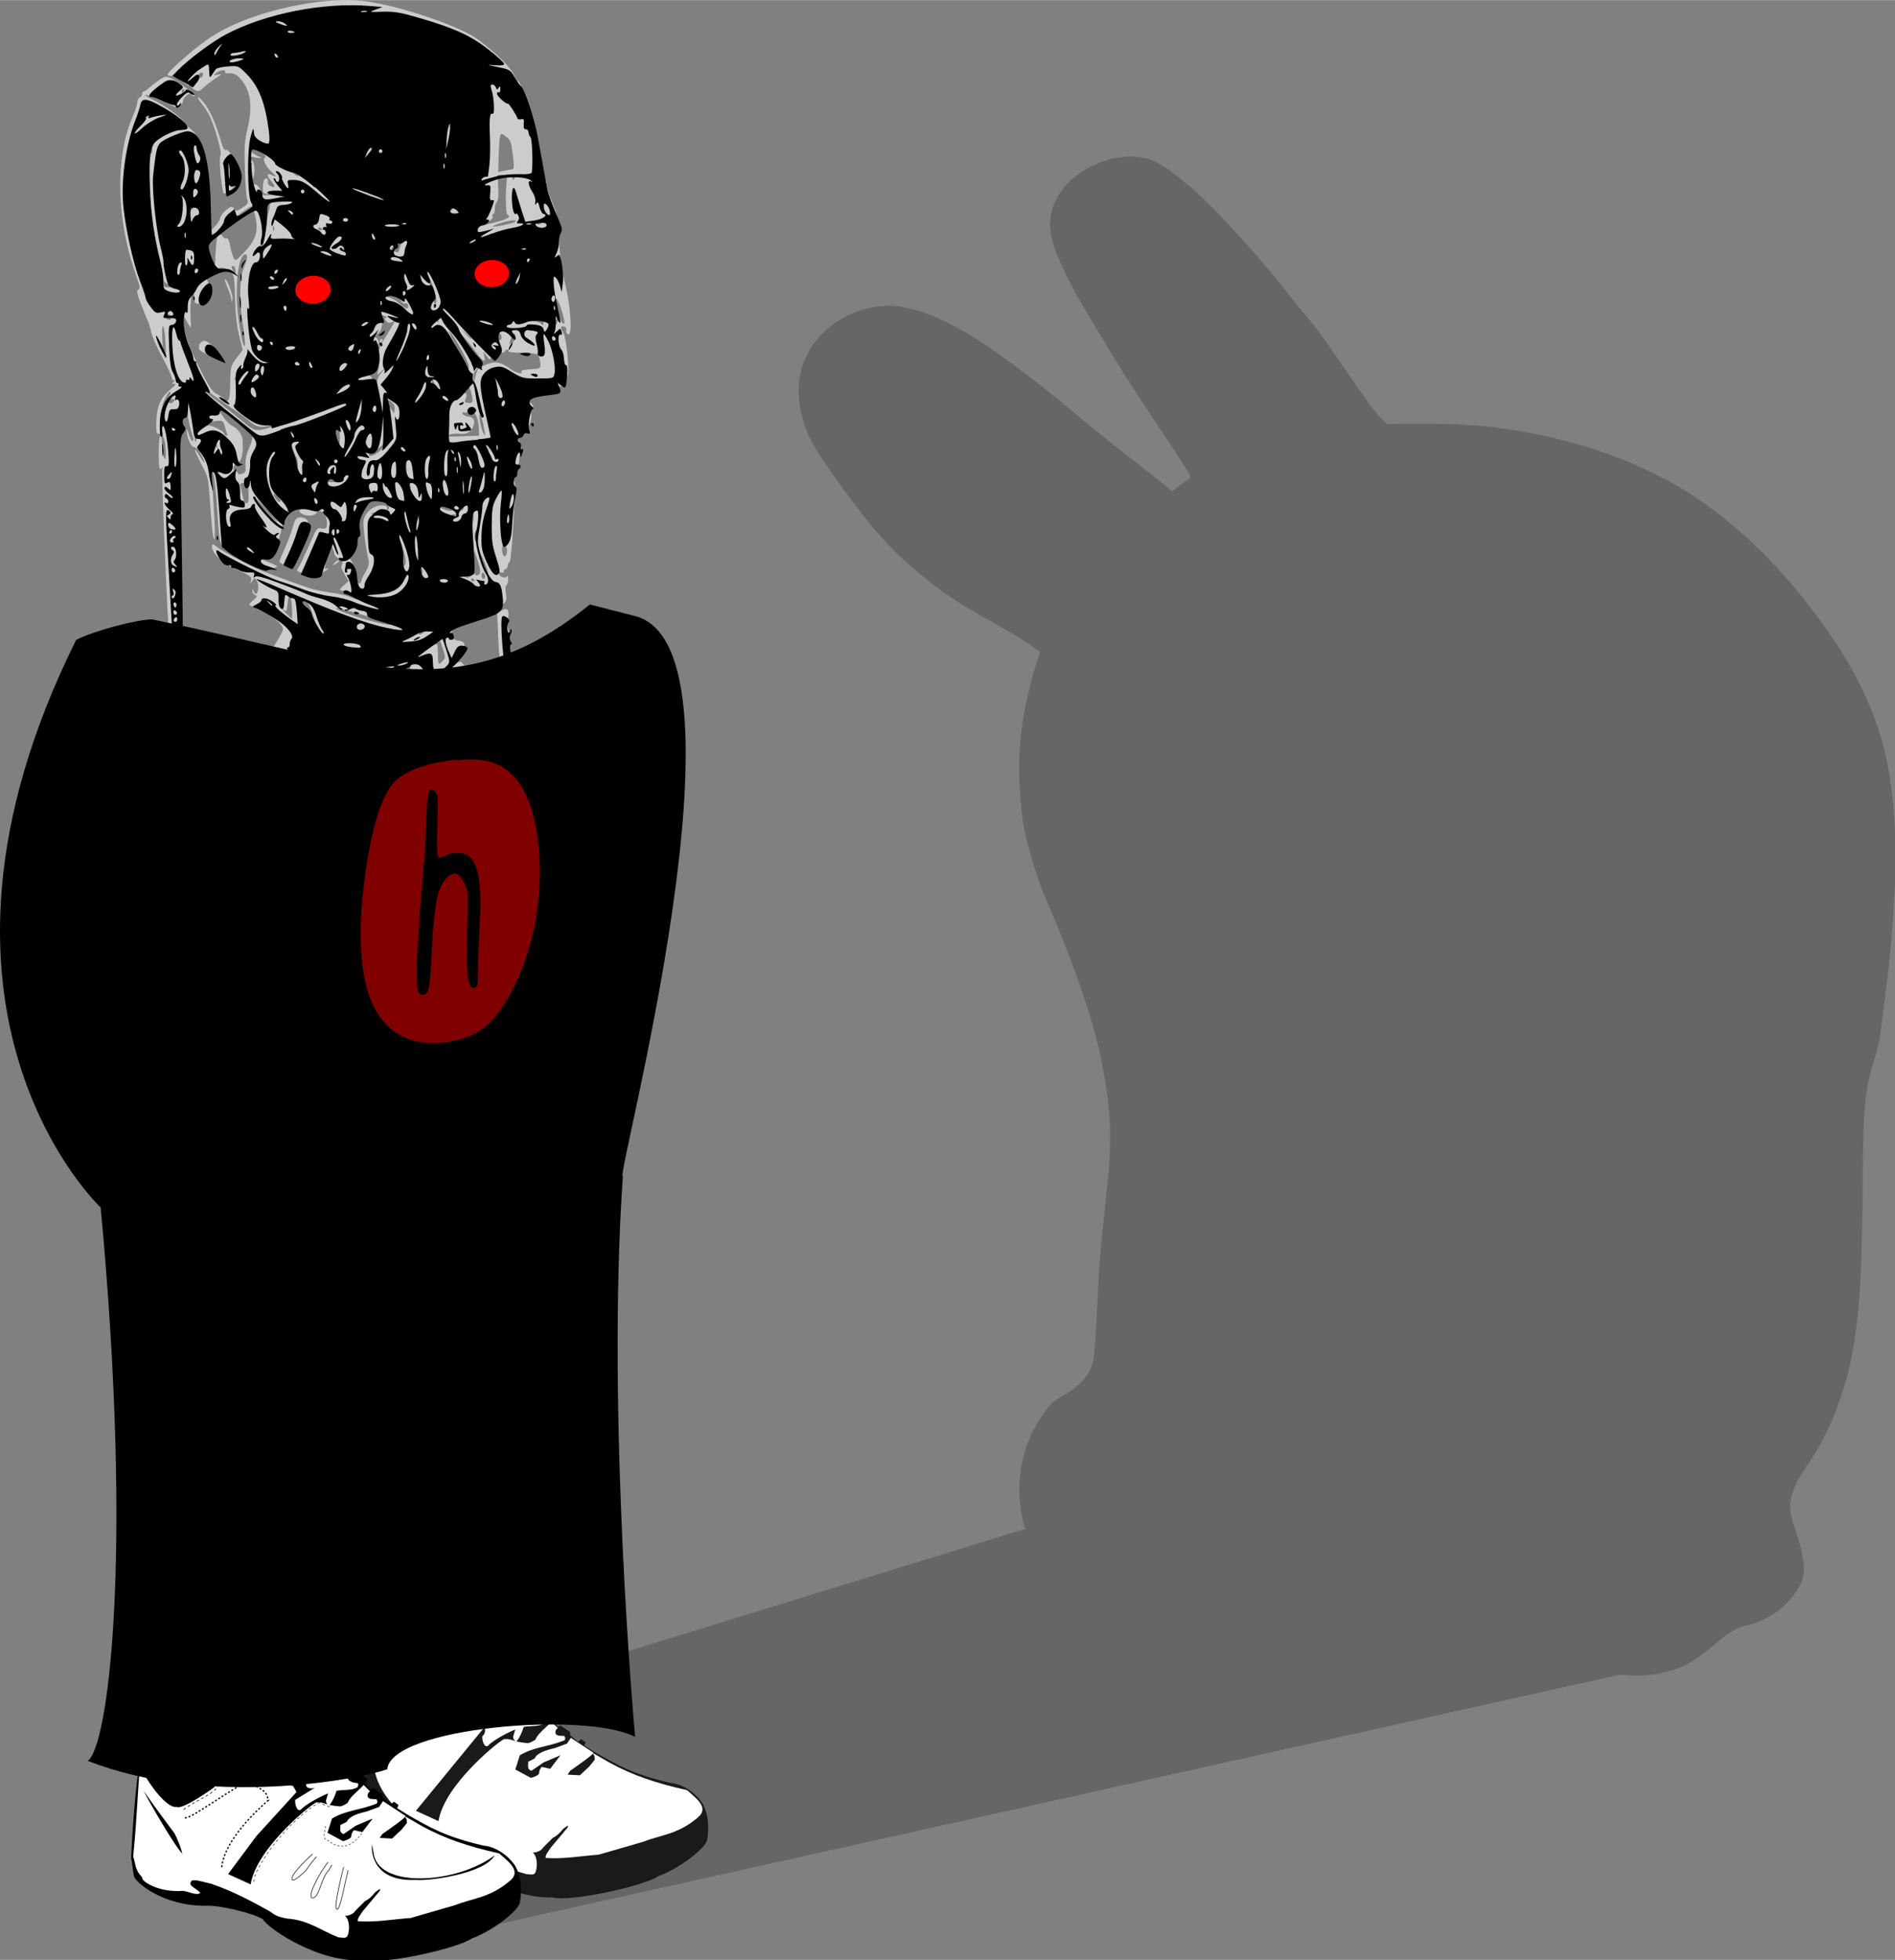 <svg xmlns:svg="http://www.w3.org/2000/svg" xmlns="http://www.w3.org/2000/svg" version="1.1" viewBox="0 0 1240.7 1282.7" height="361.9" width="350"><rect x="0" y="0" width="1240.7" height="1282.7" fill="#808080" stroke="none"/><style>.s0{fill:#000;}.s1{fill:#f00;}.s2{fill:#fff;}</style><style>.s0{fill:#000;}.s1{fill:#fff;}</style><style>.s0{fill:#000;}.s1{fill:#fff;}.s2{fill:none;stroke-width:0.1;stroke:#1a1a1a;}</style><path d="m740.7 102.3 0 0c-2.5 0-5 0.4-8.4 0.8-4.2 0.4-8.8 1.7-13.4 3.8-4.6 1.7-9.2 4.2-13.4 7.5-4.2 2.9-8 6.7-10.9 10.9-1.7 2.1-2.9 4.6-3.8 6.7-1.3 2.5-2.1 5-2.5 7.5-0.8 4.6-1.3 9.2 0 14.2 0.8 5.4 2.9 11.3 6.3 18.9 3.4 7.5 8 16.8 14.7 28.1 6.7 11.3 14.7 24.7 25.1 41.5 11.7 18.4 23.5 36 31.9 48.6 4.2 6.3 7.5 11.7 10.1 15.5 2.1 3.8 3.4 5.9 2.9 6.3-2.5 1.7-5.9 4.2-8 5.9-2.5 1.7-4.2 3.4-4.6 2.5-8.4-7.5-28.9-22.6-56.6-45.3-18.9-15.9-35.2-28.9-49.9-39.4-7.1-5.4-14.2-10.1-20.5-14.2-6.3-4.2-12.6-7.5-18.4-10.5-5.9-2.9-11.3-5.4-16.3-7.1-5-1.7-10.1-2.9-14.7-3.8-4.6-0.8-9.2-0.8-13.4-0.4-4.2 0.4-8.8 1.3-13 2.5-5 1.7-9.6 3.8-13.8 6.3-4.2 2.5-8 5.4-11.3 8.8-3.4 3.4-6.3 6.7-8.4 10.5-2.1 3.8-4.2 8-5.4 12.2-1.3 4.2-2.1 8.8-2.1 13.8 0 4.6 0.4 9.6 1.3 14.7 1.3 5 2.9 10.1 5 15.5 2.5 5 5.4 10.5 9.2 15.9 5.9 8.4 11.7 16.8 17.2 24.3 5.9 7.5 11.3 15.1 17.2 21.8 5.9 6.7 11.7 13.4 18.4 19.3 6.3 5.9 13.4 11.7 20.5 17.2 8 5.9 14.7 10.5 21 14.2 6.3 3.8 11.3 6.7 16.8 9.6l15.1 8.8c5 2.9 10.5 6.7 16.3 10.9-2.5 8-5 15.5-6.7 23.1-3.8 14.7-5.9 29.3-6.7 43.6-0.4 13.8 0 27.2 1.7 40.2 0.8 6.3 2.1 13 3.8 19.3 3.4 13 7.5 26 12.6 37.3 10.1 23.5 17.6 43.2 23.5 60.8 5.9 17.6 10.1 32.7 12.6 46.1 2.5 12.6 4.2 25.1 5 36.9 0.4 11.3 0 21.8-0.8 33.1-2.5 23.9-5.4 48.2-6.7 70.4-1.3 24.3-1.7 39-2.9 48.6-0.8 17.6-15.5 24.3-26.8 31.4-21.8 23.9-26 54.9-18.9 81.7 0.4 0.8 0.8 1.3 1.3 1.7-0.8 0-1.7 0-2.5 0.4l-559.9 172.3 197.4 90.1 754-167.6c10.1 0.8 21 1.3 30.2-2.1 21.8-3.4 36-26.4 51.1-29.8 4.6-0.8 9.6-2.5 14.2-5 4.6-2.5 8.8-5.4 12.6-9.2 3.8-3.4 6.7-7.5 8.8-11.3 1.3-2.1 2.1-3.8 2.5-5.9 0.4-2.1 0.8-3.8 0.8-5.9 0-2.9-0.8-7.5-1.7-12.6-2.1-8.4-5.4-15.9-7.1-23.9-1.3-7.1 1.3-13.8 3.8-19.7 5.9-10.5 13.4-20.1 18.4-30.6 6.3-11.7 10.5-24.7 14.2-36.5 6.3-23.5 8.8-49.9 9.6-71.2 0.8-19.3 1.3-41.1 1.3-66.2 0.4-18.4 0-36.9 2.9-53.6 1.7-12.2 6.7-23.1 8.4-34.4 2.9-23.1 6.3-46.5 8-70.4 0.8-12.2 1.7-24.3 2.1-36.5 0.4-25.6-0.8-50.3-5.9-74.2-6.3-29.8-20.5-58.7-36.9-81.7-26.4-38.6-59.1-72.5-96.4-95.1-41.1-24.7-87.2-36.9-131.6-41.5-21.4-1.7-40.7-1.7-62-1.3-3.8-2.9-7.5-7.5-11.7-13-4.2-5.9-8.8-12.6-13.8-19.7-5-7.1-10.1-15.1-15.5-22.6-5.4-7.5-11.3-15.1-17.2-21.4-8.4-10.9-16.8-21.4-25.1-31-8.4-9.6-16.3-18.4-23.9-26.4-7.5-8-14.7-14.7-20.5-20.1-6.3-5.4-11.7-9.6-15.9-12.6-5.9-3.8-10.1-5.9-14.2-7.1-2.1-0.4-4.2-0.8-6.7-0.8z" fill="#666"/><g transform="matrix(0.999,-0.041,0.041,0.999,967.148,-53.119)"><path d="m-712.4 467.7c-4.1-0.6-4.7-1.2-5.4-4.5-0.9-4.6-2.2-6.2-2.2-2.8 0 1.3-0.5 2.8-1.2 3.2-0.6 0.4-0.9 1.2-0.5 1.8 0.8 1.2-2.3 1.3-48.1 1.3-34 0-46.2-1.3-50.7-5.2-1.1-0.9-3.2-2.3-4.8-3-2.6-1.2-2.5-1.1 0.6 1.6l3.5 2.9-7.5 0c-10.2 0-11.7-1.1-7.2-5.2 1.9-1.7 4.1-4.6 4.9-6.5 1.4-3.4 3.4-4.5 3.4-1.9 0 0.8 2.7 2.3 5.9 3.3 5.7 1.8 5.9 1.8 8.2-0.6 3.8-4 12.7-17.2 13.1-19.4 0.5-2.8-6.1-9-14.2-13.2-3.7-1.9-6.9-3.6-7.2-3.8-0.3-0.2 0.9-1.6 2.7-3 2.7-2.1 3-2.8 1.4-3.3-1-0.4-1.8-1.6-1.7-2.8 0.1-1.9 0.2-1.9 0.7 0 0.3 1.1 1 2 1.5 2 1.7 0 2.4-5.8 1.1-8.3-1.3-2.5-1.4-2.5-3-0.3-1.6 2.2-1.7 2.1-0.9-0.3 0.7-2.3-0.3-3.1-8.4-7.2-9-4.5-14.3-9.3-15.9-14.1-1-3.1 0.2-4.3 2.1-2.1 1.4 1.7 13.1 8.8 24.7 15 5.2 2.8 15.9 7.3 35.4 15 3 1.2 9.3 2.7 13.9 3.5 4.6 0.7 10.4 2.3 12.9 3.6 2.4 1.2 4.7 2 5 1.7 0.6-0.6-9.8-6.6-11.6-6.6-0.7 0 0.3-1.3 2.2-2.9l3.5-2.8-2.3-4.3c-1.3-2.4-2.2-4.6-2.1-4.9 0.1-0.4 0.5-1.8 1-3.3 0.4-1.4 0.4-2.5-0.2-2.4-2 0.4-5-1.6-5-3.5 0-1-0.7-3-1.4-4.4-1.3-2.3-1.7-1.8-5.1 6.4-2.1 4.9-3 8-2.2 6.8 1.9-2.5 3.2-2.6 2.3-0.3-0.5 1.3-0.1 1.6 1.5 1.1 1.2-0.4 0.9 0.1-0.7 1.1-4.8 2.9-10.8 3.4-15.6 1.4-3.9-1.6-4.2-2-2.7-3.8 0.9-1.1 4.2-7.4 7.4-13.9 5.5-11.4 5.9-11.9 8.8-11.2 2.4 0.5 3.2 0.2 3.5-1.4 0.8-3.9-0.4-8-2.8-9.5-2-1.3-2.6-1.2-3.4 0.4-1.2 2.1-5.8 2.4-9.1 0.7-3.4-1.8-2.7-3.4 1.5-3.6l3.8-0.1-3.5-0.9c-6.1-1.6-8.4-1.2-11.9 1.7-2.6 2.2-3.4 3.9-3.4 6.8 0 5-4.3 16.7-7.6 20.8-2.2 2.8-2.9 3-5.7 2-5.9-2.2-3.5 1.1 2.6 3.6 3.2 1.3 5.8 2.7 5.8 3.1 0 1.9-11.3 0.5-15.2-1.9-2.3-1.4-4.5-2.6-4.9-2.6-1.3 0-12.9-7.8-14.9-10.1-1.8-2-2.1-5.3-2.5-23.6-0.3-11.7-1-22.6-1.7-24.2-0.9-2.1-1 3.5-0.6 20 0.4 14.5 0.2 22.9-0.5 22.9-0.7 0-1.3-8-1.6-20-0.4-17.9-0.7-20.5-3.1-25.7-4.5-9.7-6-13.3-5.4-13.3 0.3 0 1.9 2.5 3.5 5.5 1.6 3 2.6 4.2 2.2 2.6-1.2-4.6-4.5-9.8-6.3-9.8-1.9 0-4.5-6.5-4.4-11 0-1.8 0.5-1.1 1.2 2 0.6 2.7 1.6 4.9 2.3 4.9 0.6 0 0.9-0.9 0.6-2-1.6-5.3-3-12.9-3.2-17.6-0.2-5.1-0.2-5.1-0.7-0.8-0.3 2.4-0.9 4.1-1.5 3.7-1.8-1.1-2.4 1.5-1 4.6 1.2 2.6 1 3.3-1 5.3-2.2 2-2.4 3.3-2.1 13.6 0.2 6.2-0.1 18.4-0.6 27-0.5 8.6-1.2 27.9-1.6 42.8-1.7 73-2 78-3.9 79.6-4.2 3.3-4.9 1.9-5-11-0.1-6.8-0.2-14-0.4-15.9-0.8-11.6-0.9-110.4 0-111.8 0.8-1.3 0.7-1.4-0.7-0.3-1.4 1.2-1.6-0.2-1.3-10.1 0.4-12.1 2.5-16.2 2.5-4.8 0 3.7 0.5 7.4 1.1 8.4 0.8 1.2 1.1-0.2 1.1-5 0-7.4-1.4-11.2-4.2-11.2-1.5 0-1.7-1.3-1.2-8.2 0.8-10 3.4-15.4 9.9-20.4 3.4-2.6 4.3-3.8 2.8-3.8-1.8 0-1.8-0.2-0.4-1.1 1.2-0.7 1.3-1.1 0.3-1.1-0.8 0-1.4-0.9-1.4-2.1 0-1.1-2.6-7.3-5.7-13.6-3.1-6.3-6-13.6-6.4-16.2-0.4-2.5-1.2-5.7-1.7-6.9-0.5-1.3-2.4-6.4-4.1-11.4-2.5-7.3-2.8-9.3-1.6-10.1 1.3-0.8 1.3-1.8 0-5.9-3.8-12.8-4.7-16.2-6.5-26.4-5.3-30.2-2.4-61.1 7.6-81.2 1.8-3.6 3.3-7.7 3.3-9 0-1.3 0.8-2.7 1.7-3.1 1-0.4 1.7-1.4 1.7-2.3 0-0.9 0.5-1.6 1.1-1.6 0.6 0 2.5-1.2 4.3-2.7 1.8-1.5 4.9-3.6 6.8-4.8 3.4-1.9 3.8-2 7.6-0.2 4.6 2.2 16.1 12.1 14.1 12.2-0.7 0-1.6-0.6-1.9-1.4-0.6-1.8-5.5 2.2-5.5 4.5 0 0.9-0.5 1.6-1.2 1.6-0.6 0-1.2 0.8-1.2 1.7 0 1.3-2.6 0.4-10.1-3.5-5.6-2.9-10.9-5.2-11.9-5.2-1 0 1 1.4 4.4 3.2 7.1 3.6 18.5 12.5 20.3 15.9 0.7 1.2 2.4 3.2 3.9 4.4 7.2 6 9.8 18.2 9.6 46.4l-0.1 21.9 3.5-3.4c1.9-1.8 3.8-4.5 4.1-5.8 0.3-1.4 2.2-3.7 4.2-5.1 3.4-2.5 3.7-2.5 5.1-0.6 1.4 1.9 1.7 1.9 5.6-0.5 3.6-2.2 4-2.9 3.2-5.6-0.5-1.7-0.8-10.7-0.7-19.9 0.1-13.6 0.7-18.6 2.8-26 4.3-15.2 3.1-25.4-3.8-33.4-2.1-2.4-3.9-3.3-6.5-3.3-2 0.1-3.3-0.4-2.9-1 1-1.7-3.4-1.3-5.9 0.5-2.1 1.5-2 1.6 1.2 1.1 3.1-0.5 2.9-0.3-1.8 2.5-2.9 1.7-6.5 4.3-8.1 5.7-2.5 2.3-3.3 2.4-5.6 1.2-1.6-0.9-2.2-1.7-1.5-2.2 0.7-0.4 1.8-1.9 2.6-3.2l1.3-2.5-3.2 2.5-3.2 2.5-4.7-3.5c-2.6-1.9-5.6-3.5-6.8-3.5-3.8 0-2.2-2 8.6-10.7 12.5-10 19.4-14.5 29.8-19.2 23.9-10.8 61.1-17.1 85.8-14.4 21.4 2.3 65.4 18.7 78 28.9 12.9 10.5 21.3 19.8 23.1 25.5 0.5 1.4 1.3 2.6 1.8 2.6 1.6 0 7.8 18.5 9.7 28.9 1 5.4 2.1 13.7 2.5 18.5 0.9 11.3 1.8 16.5 3.2 18.2 0.6 0.8 0.8 1.9 0.5 2.5-0.4 0.6 1 5.7 3 11.3 3.5 9.6 3.7 11.3 3.8 25.9 0 11.5 0.7 18.8 2.6 27.8 3.2 15 3.7 35.1 0.8 34-1.1-0.4-1.5-1.5-1.1-2.7 0.4-1.4-0.1-2.2-1.6-2.6-2.2-0.6-2.3 0.7-0.3 4.3 1.7 3 3 25.8 1.7 27.5-0.6 0.8-1.5 2.9-1.9 4.7-0.5 2.2-1.3 3.1-2.5 2.6-1.1-0.4-1.7 0.1-1.7 1.6 0 1.9-0.8 2.3-4.5 2.3-12.4 0-20 3.1-14.8 6 1.1 0.6 1.9 1.9 1.9 2.8 0 1-0.5 1.4-1.1 1.1-1.1-0.7-3.5 2.8-3.5 5.1 0 2.5 2.3 1.2 2.4-1.4 0.1-2.1 0.2-2.2 0.7-0.5 0.8 3.2-3.1 12.6-4.9 11.9-0.9-0.3-1.9 0.4-2.2 1.6-0.5 1.4-1.4 2-2.7 1.6-1.2-0.4-1.5-0.2-0.8 0.3 2.6 2.2 3.7 5.7 2.7 8.5-0.6 1.6-1.1 4.3-1.2 6.1-0.1 1.8-0.8 3.8-1.7 4.5-0.9 0.7-1.6 2.2-1.6 3.4 0 1.2-0.5 2.4-1.2 2.8-0.6 0.4-1.2 1.5-1.2 2.5 0 1 0.5 1.4 1.2 1 1.5-0.9 1.5-0.5-1.1 27.8-1.3 13.4-2.8 24.5-3.5 24.7-0.6 0.2-1.2 1.1-1.2 2.1 0 0.9-0.8 2-1.7 2.3-1 0.4-1.4 1.1-1.1 1.7 0.3 0.6-0.2 0.7-1.2 0.3-1.1-0.4-1.8 0-1.8 1 0 2.1 4.3 3.4 5.1 1.6 0.3-0.7 0.6 0.1 0.6 1.8 0 1.7-0.5 3.5-1.2 3.9-0.8 0.5-1 2.6-0.7 5.5 0.6 4.2 0.2 5.1-3.1 8.2-2.4 2.2-7 4.5-12.4 6.2-4.7 1.5-10.1 3.2-12 3.8-1.8 0.6-4.6 1.1-6.1 1.1-2.3 0-2.7 0.6-2.7 3.8 0 4.8 1 6.3 4.6 6.8 4.8 0.7 4.2 4.5-1.8 11.2-5 5.6-5.1 5.8-1.7 3.9 3.3-1.9 3.8-1.9 5-0.2 0.8 1 1.9 1.9 2.5 1.9 2.1 0.2 1.9 2.4-0.2 3.5-1.2 0.6-6.3 1.4-11.4 1.9-5.1 0.4-10.6 0.9-12.2 1.1-1.6 0.2-5 0.1-7.5-0.3zm15.9-10.3c1.7-1.9 1.7-2.6 0-8.4-1-3.5-2-6.5-2.1-6.7-0.2-0.2-3 1.3-6.3 3.3-6.9 4.3-7 5.9-0.1 2.5 2.6-1.3 4.9-2 5.1-1.6 0.2 0.4 0.3 3.5 0.2 6.8-0.3 6.6 0.3 7.2 3.1 4zm-59.4-15.3c-2.2-1.4-3.5-1.4-3.5 0 0 0.6 1.2 1.1 2.6 1.1 2.1 0 2.3-0.2 0.9-1.1zm43.3-4.4c1.5-0.4 1.9-0.2 1.4 0.7-1.2 2 1.1 1.6 2.8-0.4 1.2-1.5 0.9-1.7-1.9-1.7-1.8 0-4.6 0.8-6.2 1.8-1.9 1.2-2.1 1.5-0.6 1 1.3-0.4 3.3-1.1 4.5-1.4zm-21.9-7.9c-15.5-5.4-28.7-9.7-30-9.7-3.7 0.1 12.2 6.6 24.9 10.3 10.8 3.1 14.4 2.7 5-0.6zm-15.8 0.6c-0.2-0.7-0.9-1.2-1.5-1.2-0.6 0-1.3 0.6-1.5 1.2-0.2 0.7 0.5 1.2 1.5 1.2 1.1 0 1.7-0.6 1.5-1.2zm-30.6-8.1c-1.8-6.4-4-9.2-7.2-9.2-1.1 0-0.5 1.2 2 3.4 2.1 1.9 3.7 4.2 3.7 5.2 0 1.9 2.5 7.9 3 7.3 0.2-0.2-0.5-3.2-1.5-6.7zm-13.1-4c0-8.7-1.7-10-2.8-2.2-0.8 5.3-0.8 5.3-3.3 3.2-1.4-1.2-0.7-0.2 1.5 2.2 2.2 2.4 4.1 4.3 4.3 4.3 0.2 0 0.4-3.4 0.4-7.5zm48.6-1.7c-1-0.6-2.3-1.1-2.9-1.1-0.6 0-0.4 0.5 0.6 1.1 1 0.6 2.3 1.1 2.9 1.1 0.6 0 0.4-0.5-0.6-1.1zm19.8-8.2c3.6-2.5 7.3-8.5 6.6-10.6-0.2-0.7-1.3 0.8-2.5 3.4-2.7 6-7.7 8.4-17.8 8.6-6.6 0.1-7.2 0.3-3.7 1.1 6 1.4 13.6 0.3 17.5-2.5zm52-2.7c0-0.3-0.5-0.8-1.2-1.2-0.6-0.4-1.2-0.2-1.2 0.5 0 0.7 0.5 1.2 1.2 1.2 0.6 0 1.2-0.2 1.2-0.5zm-74.1-3.1c0-0.6 1.3-3.1 2.9-5.5 1.9-2.8 2.7-5.4 2.3-7.2-1.6-8.4-2.9-23-2.3-26.2 0.9-5 6.6-9.6 11.7-9.6 3 0 4 0.5 4 2 0 1.7 0.2 1.7 1.1 0.3 1.3-2-4.2-5.7-9.8-6.6-3.3-0.5-4-0.1-7.3 5.1-2.9 4.5-3.7 7-3.7 11.7 0 3.3-0.5 6-1.2 6-0.6 0-1.2 1.8-1.2 4 0 2.6-1 5.2-3 7.5-1.6 2-2.4 3.6-1.8 3.6 2 0 4 4.8 3.8 9.1-0.2 4.4 1.7 8.7 3.3 7.7 0.6-0.4 1.1-1.2 1.1-1.8zm81 0.7c0-0.9-0.5-2-1.2-2.4-0.6-0.4-1.2 0.4-1.2 1.7 0 1.3 0.5 2.4 1.2 2.4 0.6 0 1.2-0.8 1.2-1.7zm-9.9-0.2c3.1-1.2 2-2.7-1.6-2.4-3.6 0.3-4.5 1.4-2 2.4 0.8 0.3 1.5 0.6 1.6 0.7 0.1 0.1 1-0.2 2-0.6zm6.7-2.5c0.3-1.1-0.4-4.9-1.4-8.4l-1.9-6.4-0.5 6.9c-0.3 3.8-0.3 7.6-0.1 8.4 0.7 2.1 3.4 1.8 3.9-0.6zm3.2-6.5c-1.3-3.6-2.7-6.5-3-6.5-0.9 0 0.9 7.2 2.9 11.4 2.8 5.9 2.9 2.5 0.1-4.8zm-42.1 0.6c-2.3-2.3-2.5-0.1-0.5 3.6 1.3 2.3 1.4 2.4 1.8 0.4 0.2-1.2-0.4-3-1.4-4zm-9.6-2.5c0.7-2.5-2.2-13.8-4-15.7-0.6-0.6-0.5 0.4 0.2 2.3 0.7 1.9 1 4.6 0.7 6-0.7 3 0.4 9.7 1.7 9.7 0.5 0 1.1-1 1.5-2.3zm66.6-6.3c-0.2-1.7-0.9-3.2-1.5-3.3-1.4-0.3-2.2 4.4-1.2 7 1.1 2.8 3.2 0 2.7-3.6zm-112.6-9.5c-0.9-2.5-1.7-4-1.7-3.3-0.1 1.8 2.4 8.8 3 8.2 0.2-0.2-0.3-2.5-1.2-5zm94.2 0c0-2.5-0.5-3.8-1.2-3.4-0.6 0.4-1.2 2.2-1.2 4.1 0 1.9 0.5 3.4 1.2 3.4 0.6 0 1.2-1.9 1.2-4.1zm-2.4-12.4c0.1-1.1-0.4-2-1-2-0.6 0-1.1 2.2-1 4.9 0.1 4.2 0.3 4.5 1 2 0.5-1.6 1-3.8 1-4.9zm20.6-1.1c-0.4-0.9-0.6-0.6-0.7 0.7 0 1.2 0.2 1.9 0.6 1.5 0.4-0.4 0.4-1.4 0.1-2.2zm-32-0.5c0-0.3-0.8-0.5-1.7-0.5-1 0-1.7 0.5-1.7 1.1 0 0.6 0.8 0.8 1.7 0.5 1-0.4 1.7-0.9 1.7-1.1zm-119.8-4.2c-6.3-7.5-12.4-14.1-11.5-12.4 2.4 4.4 12.6 16 14.3 16.2 0.2 0-1-1.7-2.8-3.7zm68.1 0.7c-0.8-0.3-2.3-0.3-3.5 0-1.1 0.3-0.5 0.6 1.4 0.6 1.9 0 2.8-0.2 2-0.5zm49.5-0.3c0-0.6-2.1-1.9-4.7-2.9-5.5-2.2-5.8-2.2-5.8-0.6 0 1.2 6.4 4.4 9 4.5 0.8 0 1.4-0.4 1.4-1zm7.4-0.8c0.8-2.2-0.2-4.2-1.7-3.3-1.4 0.9-1.4 5.2 0 5.2 0.6 0 1.4-0.8 1.7-1.8zm30.8-9.1c0-3-0.6-2-1.6 2.2-0.6 2.5-0.5 3 0.4 1.7 0.6-1 1.2-2.7 1.2-4zm-171.3-6.2c0-6.3-0.1-6.7-2.9-6.7-1.7 0-2.7 0.6-2.4 1.3 0.3 0.7 0.9 3.7 1.3 6.7 0.5 3.4 1.4 5.4 2.4 5.4 1.2 0 1.6-1.8 1.6-6.7zm20.8 5.7c0-0.5-1-1.9-2.3-3.1-2.6-2.4-3-1.6-0.9 1.8 1.5 2.4 3.2 3.1 3.2 1.3zm21-2.1c-1.4-2.3-1.7-1.6-0.6 1.3 0.4 1 1 1.6 1.3 1.3 0.3-0.3 0-1.5-0.7-2.7zm29.4 0.8c0.4-0.7-0.1-0.9-1.1-0.5-2 0.8-2.4 1.6-0.7 1.6 0.6 0 1.4-0.5 1.8-1.1zm44.7-5.9c-1.1-2.7-1.1-2.7-1.2-0.3 0 1.4 0.3 3.5 0.8 4.6 0.7 1.7 0.9 1.8 1.2 0.3 0.2-1-0.1-3.1-0.8-4.6zm-10.6-1.1c-2-3.6-2.5-2.1-0.9 2.5 0.9 2.6 1.5 3.3 1.8 2 0.2-1.1-0.2-3.1-0.9-4.4zm21-2c-1.1-1.9-1.2-1.9-1.2 0.3 0 1.3 0.4 3.6 0.8 5.2l0.8 2.9 0.4-3.2c0.2-1.7-0.2-4.1-0.8-5.2zm-30.7 1.2c-1.2-3-2-0.9-1 2.7 0.6 2.4 1 2.8 1.3 1.2 0.2-1.2 0.1-2.9-0.3-3.9zm56 2.2c0-1.7-0.2-1.7-1.1-0.2-1.5 2.3-1.5 3.8 0 2.9 0.6-0.4 1.1-1.6 1.1-2.7zm-65.1-3.4c-0.3-1.1-0.5-0.2-0.5 2 0 2.2 0.2 3.1 0.5 2 0.3-1.1 0.3-2.9 0-4.1zm-45 0.3c-0.1-1.6-0.7-2.4-1.2-1.9-0.5 0.5-0.6 1.8-0.2 2.9 1.1 2.8 1.7 2.4 1.4-0.9zm39.1 0.2c0.9 0.4 1.7 0.1 1.7-0.6 0-1.3-3.7-1.8-4.9-0.6-0.4 0.4-0.4 1.6 0.1 2.6 0.7 1.8 0.8 1.8 1.2 0 0.2-1.2 1.1-1.7 2.1-1.3zm-22.6-1.3c0-0.3-1.6-1.3-3.5-2.2-3.4-1.7-5.5-0.8-4.1 1.6 0.7 1.1 7.5 1.7 7.5 0.7zm-22-4.1c0-0.6-0.5-1.2-1.2-1.2-0.6 0-1.2 0.5-1.2 1.2 0 0.6 0.5 1.2 1.2 1.2 0.6 0 1.2-0.5 1.2-1.2zm27.2 0c0.4-0.6 0.2-1.2-0.4-1.2-0.6 0-1.5 0.5-1.9 1.2-0.4 0.6-0.2 1.2 0.4 1.2 0.6 0 1.5-0.5 1.9-1.2zm11.7-4.3 0.2-5.5-1.7 3.9c-1.3 3-1.4 4.3-0.3 5.5 0.7 0.9 1.4 1.6 1.5 1.6 0.1 0 0.2-2.5 0.3-5.5zm29.3 0.3c0-2.9-0.5-5.2-1.2-5.2-1.3 0-1.6 8.4-0.4 9.6 1.4 1.4 1.5 0.9 1.5-4.4zm24-6c-0.3-2.4-0.5-0.7-0.5 3.7 0 4.5 0.2 6.4 0.5 4.4 0.3-2.1 0.3-5.7 0-8.1zm-43 5.5c0.2-1.9-0.1-3.5-0.7-3.5-0.6 0-1.1 1.9-1.1 4.2 0 4.9 1.3 4.4 1.9-0.7zm30.7-1.2c0.3-4.9 0.2-5.5-1-3.8-1.7 2.3-2 9.6-0.4 9.6 0.6 0 1.2-2.6 1.4-5.8zm-21.5 1.2c0.1-1.9-0.3-3.5-0.8-3.5-1.3 0-2.5 4.4-1.7 5.8 1.3 2.1 2.3 1.2 2.4-2.3zm-95.6-4.6c0-3.6 1-7.3 2.9-11 1.6-3.1 2.6-6.4 2.3-7.6-0.4-1.2-3.6-4.6-7.1-7.7-3.6-3.1-8.2-7.2-10.4-9.2-2.1-2-3.9-3-3.9-2.2 0 2 5.6 10.2 7.9 11.5 4.7 2.7 7.1 6.4 7.1 10.7 0 8.8-1.3 13.2-4.2 14.3-3.1 1.2-3.6 4.3-1 5.3 1 0.4 1.5 1.1 1.2 1.5-0.3 0.5 0.7 0.6 2.3 0.3 2.6-0.5 2.9-1.1 2.9-6zm80.6 3.1c-0.3-0.8-0.6-0.1-0.6 1.4 0 1.6 0.3 2.2 0.6 1.4 0.3-0.8 0.3-2.1 0-2.9zm-25.7-2.3c0.8-0.6 0.9-0.9 0-0.9-1.8 0-4 2.5-4 4.6 0 1.3 0.4 1.2 1.3-0.5 0.7-1.3 1.9-2.7 2.6-3.2zm-65.8 1.1c2.2-2.6 2.2-2.6-0.2-0.6-2.8 2.4-5.3 2.6-7.2 0.6-0.8-0.8-1.4-0.9-1.4-0.2 0 3.6 5.8 3.7 8.8 0.1zm45.1-1.4c0-2.2-0.4-4-0.7-4.1-0.4 0-1.3-2.6-2.1-5.8-0.8-3.2-2-5.8-2.5-5.8-1.4 0-1.4 0.1 0.8 5.3 1 2.4 2 6 2.1 8 0.5 6.1 0.6 6.4 1.6 6.4 0.5 0 0.9-1.8 0.9-4zm116.8-3.7c-1-1.8-1.5-2.2-1.1-0.9 0.4 1.3 1.1 3.6 1.5 5.2 0.5 2.1 0.8 2.3 1.1 0.9 0.2-1.1-0.4-3.4-1.5-5.2zm26.4 3.1c0.3-1.3 0.1-2-0.4-1.7-0.6 0.4-1 1.4-1 2.3 0 2.4 0.8 2.1 1.5-0.6zM-762.8 321.7c0-0.6-0.2-1.2-0.5-1.2-0.3 0-0.8 0.5-1.2 1.2-0.4 0.6-0.2 1.2 0.5 1.2 0.7 0 1.2-0.5 1.2-1.2zm16.8-1.2c-3.2-1.4-4.3-1.4-3.5 0 0.4 0.6 1.9 1.1 3.3 1.1 2.4-0.1 2.5-0.1 0.2-1.1zm10.7-0.1c2.1-0.7 4.8-3.2 6.6-6.1l3.1-4.8-3.5 3.8c-1.9 2.1-4.2 3.8-4.9 3.8-1.1 0-1.1-0.3 0-1.4 0.8-0.8 1.3-3.2 1.3-5.5l-0.1-4.1-1.1 4.9c-0.6 2.9-2 5.4-3.3 6.1-1.2 0.7-2.2 2-2.2 2.9 0 2-0.1 2 4.4 0.5zm74.3 0.4c0-0.5-1.1-2.2-2.4-3.8l-2.4-2.9 1.8 3.8c1.7 3.6 3 4.8 2.9 2.9zm-56.7-4.3c0-0.3-0.5-0.8-1.2-1.2-0.6-0.4-1.2-0.2-1.2 0.5 0 0.7 0.5 1.2 1.2 1.2 0.6 0 1.2-0.2 1.2-0.5zm-34.7-5.3c1.8-3.3 0.6-2.7-1.8 0.8-1.1 1.7-1.4 2.7-0.7 2.3 0.7-0.4 1.8-1.8 2.5-3zm-5.6-3.8c0.1-3-0.4-6-1.1-6.7-0.9-0.9-1.1-0.5-0.6 1.5 0.6 2.5 0.5 2.6-1.2 1.2-1.7-1.4-1.9-1.2-1.5 1.7 0.4 3 3.1 8.8 3.9 8.1 0.2-0.2 0.4-2.8 0.5-5.8zm17.7-0.7c-1.1-2.9-3.2 1.7-2.2 4.8l0.8 2.6 1-2.8c0.6-1.5 0.7-3.6 0.3-4.6zm-99.2 2.3c-1.7-2.4-1.7-2.4-2.3-0.2-0.4 1.6-0.1 2.1 1 1.7 0.9-0.3 1.6 0 1.6 0.9 0 0.8 0.3 1.2 0.7 0.8 0.4-0.4-0.1-1.8-1-3.1zm172.7-3c0-2.9-0.8-6.8-1.8-8.7-1.5-2.9-2.1-3.3-4.1-2.2-1.3 0.7-2.9 0.9-3.6 0.4-0.8-0.5-1.1-0.1-0.8 0.8 0.3 0.9 1.8 1.8 3.3 2 3.4 0.5 4.7 2.3 3.8 5.4-1.3 4.4-4.6 6.5-9.3 5.7-2.4-0.4-5.7-0.2-7.3 0.5-2.3 0.9-0.4 1.2 8.4 1.2l11.3 0.1 0-5.3zm3-1.7c-0.6-3.8-1.5-6.9-2-6.9-1 0 0 7.3 1.4 11.3 1.6 4.3 1.8 3 0.6-4.3zm17.9-0.2c-1.3-2.1-2.4-3.5-2.4-3 0 1.6 3.6 8 4.2 7.4 0.3-0.3-0.5-2.3-1.8-4.4zm-206.4 1.1c-0.4-0.9-0.6-0.6-0.7 0.7-0.1 1.2 0.2 1.9 0.6 1.5 0.4-0.4 0.4-1.4 0.1-2.2zm102.5 0.2c0.3-1.3 0.1-2.3-0.4-2.3-0.6 0-1 1-1 2.3 0 1.3 0.2 2.3 0.4 2.3 0.2 0 0.7-1 1-2.3zm24.8-10.7c-0.3-2.1-0.5-0.4-0.5 3.8 0 4.1 0.2 5.8 0.5 3.8 0.3-2.1 0.3-5.5 0-7.5zm-106.6 8.6c-0.3-0.5-0.9-2.4-1.2-4.2-0.3-1.8-1-3.7-1.5-4.2-1.5-1.5-14 0.7-16.5 3-3.1 2.8-2.3 3.4 1.8 1.2 1.8-1 4.3-1.8 5.5-1.8 2.6 0 10 4.3 10 5.9 0 0.6 0.6 1.1 1.2 1.1 0.7 0 1-0.4 0.6-0.9zm99.6-1.6c-0.4-0.9-0.6-0.6-0.7 0.7-0.1 1.2 0.2 1.9 0.6 1.5 0.4-0.4 0.4-1.4 0.1-2.2zm-67.9-2.6c4.8-1.5 8.1-2.8 7.4-2.9-0.7-0.1-3.8 0.7-6.9 1.6-8.8 2.7-12.4 2.3-16.8-1.8-2.1-2-5.9-5.1-8.5-7-2.6-1.9-8.3-6.2-12.7-9.7-11.8-9.4-11.8-7.7 0.1 2.2 5.6 4.7 13.1 11.2 16.6 14.4 7.4 6.8 8.7 7 20.8 3.2zm54.4 1.7c0-0.6-0.5-1.4-1.2-1.8-0.6-0.4-1.2 0.1-1.2 1.1 0 1 0.5 1.8 1.2 1.8 0.6 0 1.2-0.5 1.2-1.1zm-9.1-3.2c-1-1.7-1.2-1.8-1.3-0.3 0 1.9 1.2 3.7 2 2.9 0.3-0.3-0.1-1.4-0.7-2.6zm-18.7-6.2c10.7-3.4 21-7.6 16.2-6.7-5.7 1.2-33.6 10.7-33.6 11.5 0 0.5 1.2 0.5 2.6 0 1.4-0.5 8.1-2.7 14.8-4.8zm49.6-4.9c-2.3-1.9-2.8-1.9-3.1-0.4-0.2 1 0.7 2.9 2 4.2 1.3 1.3 2.5 3 2.6 3.8 0.1 0.8 0.4-0.1 0.7-2 0.4-2.6-0.2-4-2.2-5.6zm-23 3.5c-0.1-2.4-0.1-2.5-1.1-0.2-1.4 3.2-1.4 4.3 0 3.5 0.6-0.4 1.1-1.9 1.1-3.3zm10.5-1.4c0-1-0.5-1.5-1.2-1.1-0.6 0.4-1.2 1.2-1.2 1.8 0 0.6 0.5 1.1 1.2 1.1 0.6 0 1.2-0.8 1.2-1.8zm50.4 0.9c1.8-1.2 3-4.9 1.6-4.9-0.6 0-1.5 0.9-1.9 2-0.4 1.1-1.3 2.4-2 2.9-0.7 0.5-0.8 0.9-0.1 0.9 0.6 0 1.7-0.4 2.4-0.9zm14.4-8.1-1.4-6.4-4.7 4.7c-5 5-5.3 7.4-0.4 4.3 3.3-2.2 5-0.7 3.2 2.8-1 1.9-0.8 2.3 1.4 2.6 3.5 0.5 3.7-0.5 2.1-8zm-60.5-2.9c-0.5-6.8-0.4-7.5 3-11.3 3.3-3.7 3.4-3.8 0.3-1.2l-3.3 2.9 0.8-3.5c0.6-2.6 0.5-3.1-0.5-1.7-1.1 1.5-1.2 1.5-1.3-0.2 0-1.6-0.5-1.5-2.9 0.9-1.7 1.7-4.2 2.8-6.3 2.8-1.9 0-3.7 0.5-4.1 1-0.3 0.6 1.7 0.8 4.5 0.4 5.9-0.7 6.6 0.2 8.1 11 1.2 8.4 2.2 7.6 1.5-1.2zm78.1 1.9c-1-1.8-1.1-1.7-1 1 0.1 1.7 0.6 2.6 1.2 2.1 0.5-0.5 0.5-1.9-0.2-3.1zm-214.3-4.2c0.8-1.4 0.8-2 0-2-0.6 0-2.3 2.2-3.6 4.9l-2.4 4.9 2.4-2.9c1.3-1.6 2.9-3.8 3.6-4.9zm160.9 5.2c1.4-1.8 1.4-1.9-0.4-0.4-1.1 0.9-2 1.8-2 2 0 1 1 0.3 2.5-1.6zm-159.2-2.4c-2.5-0.5-3.5 0.4-2.4 2.1 0.6 0.9 1.3 0.9 2.6-0.2 1.6-1.4 1.6-1.5-0.2-1.9zm38.1-9.3c0.6-10.3 0.8-11 4.8-15.8l4.2-5.1-1.9-9.7c-1.3-6.5-1.9-14.6-1.7-24.6 0.2-14.8 0.2-14.9-2.9-17.5-1.7-1.5-3.9-2.7-4.8-2.7-3.4 0-16.5 6.8-18.3 9.4-2.1 3.2-3.8 14.1-3.6 22.7 0.1 3.3 0 6.1-0.3 6.1-0.2 0-1.5-2.2-2.8-4.9l-2.3-4.9 0.5 6.9c0.6 8.4 3.9 18 11.2 33.8 4.2 9 6.3 12.2 8.9 13.5 1.9 1 4.1 2.6 4.9 3.6 2.5 3 3.5 0.5 4.1-10.8zm-12.6-18c-3.1-1.5-6-3.4-6.6-4.2-1.3-2.1 0.8-5.7 3.3-5.7 2.2 0 7.2 4.7 9.3 8.9 2.4 4.7 1.9 4.8-6 1zm-8.1-35c-0.4-0.4-0.8-2.5-0.8-4.5 0-4.1 4.8-10.9 7.6-10.9 2.5 0 3.2 5.1 1.2 9-3 5.8-6.1 8.3-8 6.4zm23.7-1.2c-0.1-1.4-1.1-5.2-2.4-8.4-1.2-3.2-1.8-5.5-1.2-5.2 1.8 1.1 4.8 10.7 4.3 13.4-0.5 2.7-0.5 2.7-0.7 0.2zm121.4 60.3c0.6-1.7 0.9-3.3 0.7-3.5-0.3-0.3-1 1.1-1.7 3.1-1.5 4.3-0.6 4.7 1 0.5zm-111.6-2.3c-0.4-1.1-1-1.7-1.3-1.4-0.3 0.3-0.2 1.5 0.2 2.5 0.4 1.1 1 1.7 1.3 1.4 0.3-0.3 0.2-1.5-0.2-2.5zm59.5 1.2c3.6-1.9 4.3-2.9 2-2.8-1.6 0-7.8 4.5-6.3 4.6 0.5 0 2.5-0.8 4.3-1.7zm60.1-1.7c-0.7-1.4-1.6-2.3-1.9-1.9-0.3 0.3 0.1 1.6 0.9 2.9 1.9 3.1 2.7 2.3 1-1zm29.5-4.6c1.2-2 8-4.7 11.6-4.7 3.1 0 6.5 1.6 10.4 4.8 2.9 2.4 8.1 4.1 7 2.3-0.8-1.3 0.8-1.6 8.6-1.8 3.8-0.1 4-0.3 3.9-4-0.1-2.1-0.8-4.5-1.5-5.2-0.7-0.7-5.5-1.5-10.5-1.7-5.1-0.2-8.9-0.9-8.6-1.5 0.4-0.6 0.1-1-0.5-1-0.6 0-1.5 0.5-1.9 1.2-0.4 0.7-1.7 0.9-2.9 0.5-1.4-0.4-3.1 0.2-4.7 1.9l-2.5 2.5-2-2.7-2-2.7 0.6 3.1c0.9 4.7-1 3.6-5.3-3-2.1-3.3-5.7-8.1-7.9-10.6l-4.1-4.6 3.8 5.8c2.1 3.2 5.2 7.6 6.9 9.9 3.4 4.3 3.5 9 0.4 11.7-0.9 0.7-1.6 3-1.5 5l0.1 3.6 0.9-3.6c0.5-2 1.3-4.2 1.8-5zm-5.5 2c-0.4-0.9-0.6-0.6-0.7 0.7-0.1 1.2 0.2 1.9 0.6 1.5 0.4-0.4 0.4-1.4 0.1-2.2zm-150.6-5.6 2.3-2.9-2.6 2.2c-1.4 1.2-2.6 2.7-2.6 3.4 0 0.6 0.1 1 0.3 0.7 0.2-0.3 1.3-1.8 2.6-3.4zm9.4-0.9c-0.8-0.8-3 0.8-3 2.2 0 0.8 0.7 0.7 1.8-0.2 1-0.8 1.5-1.7 1.2-2zm141.3 1.1c-0.5-3.1-7.7-17.8-10.4-21.1-2.7-3.4-2.8-3.5 2.9 8.5 2.4 5 4.3 9.7 4.3 10.5 0 1.2 2.2 4.1 3.1 4.1 0.2 0 0.2-0.9 0-2zm2.8-0.6c-1.1-1.1-1.3-1-0.6 0.6 0.4 1.1 1.1 1.8 1.4 1.4 0.4-0.4 0-1.3-0.8-2.1zM-727.3 246.9c7.1-10.5 9.7-14.7 8.3-13.4-0.8 0.8-2.4 1.4-3.5 1.4-2.2 0-4-3.4-1.9-3.5 0.8 0 0.2-0.6-1.4-1.2-3.3-1.3-4.4-0.6-2.5 1.8 2 2.4 0.4 8.9-2.4 9.6-2.2 0.6-3.1 2.6-1.2 2.6 0.6 0 1.3 1.1 1.7 2.4 0.4 1.6 0.2 2.2-0.7 1.9-0.9-0.4-1.4 1.4-1.4 5.4l-0.1 5.9 1.4-4.8c0.8-2.7 2.4-6.3 3.6-8.1zm-2-0.4c0-0.6 0.6-1.2 1.2-1.2 0.7 0 0.9 0.5 0.5 1.2-0.4 0.6-0.9 1.2-1.2 1.2-0.3 0-0.5-0.5-0.5-1.2zm-140.3-3.9c0-5.3-0.5-10.4-1-11.3-0.6-1-1 1.6-1 7.1 0 7.7 0.8 13.9 1.7 13.9 0.2 0 0.3-4.3 0.3-9.7zm229.4 5c0-2.8-1.8-3-2.8-0.2-0.4 1.1-1 2.7-1.4 3.6-0.6 1.3-0.2 1.3 1.7 0.2 1.3-0.7 2.4-2.3 2.4-3.6zm-9.3-0.5c0-1.8-2.1-3.5-3.1-2.5-0.3 0.3-0.3 1.7 0.2 3 0.8 2.6 2.9 2.2 2.9-0.5zm26.4 0c-0.7-1.6-1.5-2.7-1.8-2.4-0.8 0.8 0.9 5.3 2.1 5.3 0.6 0 0.5-1.3-0.3-2.9zm-187.6-3.1c-1.8-1.1-2.2-0.5-1.3 1.9 0.6 1.6 1 1.7 1.7 0.5 0.5-0.9 0.4-1.9-0.4-2.3zm141.5 3.3c0-0.2-1.4-1.6-3.2-3.2l-3.2-2.8 2.8 3.2c2.6 3 3.6 3.7 3.6 2.8zm-149.3-15.1c-1.8-16.4-1-29.8 2.2-37.2 2.7-6 3.1-8.7 1.3-8.7-5 0-8.2 23.8-6 44.2 0.8 6.8 1.7 13.2 2.1 14.2 1.6 4.2 1.8-0.2 0.4-12.6zm188.7 10.8c0-0.6-1.2-1.1-2.6-1.1-2.5 0.1-2.5 0.1-0.3 1.1 1.3 0.5 2.4 1 2.6 1.1 0.2 0 0.3-0.4 0.3-1.1zm17.4-4.9c0-0.5-0.6-0.9-1.4-0.9-0.7 0-1 0.3-0.6 0.7 0.4 0.4 0.2 1.8-0.4 3.2-1.1 2.4-1.1 2.4 0.6 0.2 1-1.2 1.8-2.7 1.8-3.2zm-9.6-0.5c-1.1-1.1-9.9-1.9-12.9-1.1-1.7 0.4-2.7 1.3-2.2 2 0.5 0.9 1 0.8 1.7-0.2 1.1-1.7 11.1-0.5 12.3 1.5 0.6 1 1 0.9 1.3-0.1 0.3-0.8 0.2-1.7-0.1-2.1zm12.6-5.7c-2-7.6-4.1-10.8-4.1-6.3 0 6 4.4 17.3 5.5 14.1 0.2-0.6-0.4-4.1-1.4-7.9zm-202.2 4.7c-0.7-1.6-1.5-2.7-1.8-2.4-0.5 0.5 1.8 5.3 2.6 5.3 0.3 0-0.1-1.3-0.8-2.9zm120.9-2.9c-0.7-2.8-1.9-2.9-4-0.4-1.4 1.7-1.3 1.9 0.4 1.2 1.1-0.4 2.3-0.2 2.7 0.4 1.1 1.8 1.5 1.3 0.9-1.2zm-40.3 0c0.9-1.5-0.6-1.5-2.9 0-1.5 1-1.5 1.1 0.2 1.1 1.1 0 2.3-0.5 2.7-1.1zm-134.2-9.2c-0.9-1.5-4.1-1.7-4.1-0.3 0 0.5 0.6 1.6 1.4 2.3 1.6 1.6 3.9-0.1 2.7-2zm155.1-1.2c-0.4-0.7-1.2-1-1.8-0.6-0.6 0.3-1.6-0.4-2.3-1.7-1.5-2.7-7-5.8-10.4-5.8-3.8 0-2.7 2 1.5 2.8 2.2 0.4 5.5 2.4 7.8 4.8 2.4 2.4 4.3 3.6 5 3 0.6-0.6 0.7-1.6 0.3-2.3zm15.6 1.7c0-0.3-0.5-0.8-1.2-1.2-0.6-0.4-1.2-0.2-1.2 0.5 0 0.7 0.5 1.2 1.2 1.2 0.6 0 1.2-0.2 1.2-0.5zm2.5-8.8c-1.3-5.8-5.6-16.2-6.6-16.2-0.3 0 0.6 2.7 1.9 6.1 2.5 6.2 3.7 11.1 3.8 15.6 0.1 1.6 0.5 2.1 1.2 1.5 0.7-0.7 0.6-3.3-0.3-6.9zm-162.5-3.2c-0.4-2.6-0.6-2.8-1.4-1.1-0.5 1.1-0.5 4 0 6.4 0.9 4 1 4.1 1.4 1.1 0.2-1.8 0.2-4.6 0-6.4zm76.7-2.2c0-2.6-0.3-2.8-1.7-1.6-1 0.8-1.7 2.2-1.7 3 0 0.9 0.8 1.6 1.7 1.6 1.1 0 1.7-1.1 1.7-3zm53.2-0.4c0-0.6-0.2-1.2-0.5-1.2-0.3 0-0.8 0.5-1.2 1.2-0.4 0.6-0.2 1.2 0.5 1.2 0.7 0 1.2-0.5 1.2-1.2zM-865.4 204.3c-2.2-1-3.9-2.6-4.2-4.3-0.4-2.1-0.5-1.9-0.7 1-0.2 3.9 0.9 4.8 5.6 4.9 2.7 0 2.6-0.1-0.8-1.5zm207.5-2.1c-0.3-0.8-0.6-0.1-0.6 1.4 0 1.6 0.3 2.2 0.6 1.4 0.3-0.8 0.3-2.1 0-2.9zm-163.9-5.9c0-1.5-0.7-2.7-1.5-2.7-1.2 0-1.3 0.6-0.3 2.7 1.6 3.4 1.8 3.4 1.8 0zm-39.1-4.2c0.3-1.9 0.1-3.5-0.4-3.5-0.5 0-1 1.6-1 3.5 0 1.9 0.2 3.5 0.4 3.5 0.2 0 0.7-1.6 1-3.5zm26-1.4c-0.1-0.8 0.3-5.2 0.9-9.8 0.7-6 1.4-8.4 2.6-8.4 0.9 0 1.9 0.7 2.3 1.7 0.4 0.9 1.3 1.4 2.1 1.1 1-0.4 1.8 1.1 2.3 4.9 0.4 3 1.3 6.5 1.9 7.9 1.1 2.4 1.3 2.3 6.1-2.2 7.1-6.6 9.9-11.7 9.9-18.1 0-5.4-1.9-12.6-3.3-12.6-1.9 0.1-20.4 13.6-20.2 14.7 0.1 0.7-0.6 1.2-1.7 1.1-2.5-0.2-7.9 3.3-8.9 5.7-0.8 2 3.7 15.4 5.2 15.4 0.5 0 0.8-0.7 0.8-1.4zm117.5 0.7c-0.8-0.3-2.1-0.3-2.9 0-0.8 0.3-0.1 0.6 1.4 0.6 1.6 0 2.2-0.3 1.4-0.6zm5.1-11.3c-0.2-0.6-1.1 0.5-2 2.5-0.9 2-2 3.4-2.5 3.1-0.5-0.3-1.5-0.2-2.2 0.2-0.8 0.5-0.3 1.3 1.4 2.3 2.6 1.4 2.8 1.2 4.2-2.7 0.8-2.3 1.3-4.7 1.1-5.4zm-143.5 1.9c-0.3-1.1-0.6-0.5-0.6 1.4 0 1.9 0.2 2.8 0.5 2 0.3-0.8 0.3-2.3 0-3.5zm53.4 0.8c2.5-3.3 2.2-4.4-0.5-2.6-1.2 0.8-3.4 6.1-2.5 6.1 0.2 0 1.6-1.6 3-3.5zm38.4 2.3c-1-0.6-2.3-1.1-2.9-1.1-0.6 0-0.4 0.5 0.6 1.1 1 0.6 2.3 1.1 2.9 1.1 0.6 0 0.4-0.5-0.6-1.1zm126.8-13c0.5-0.5-0.3-0.9-1.7-0.9-3.3 0-12.8 2.4-13.4 3.4-0.6 1 14-1.4 15.1-2.5zm-9.6-0.9c5.5-1.6 6.6-2.6 4.3-4-1.1-0.7-0.7-14.3 0.6-22.8 0.4-2.8 0.1-3.2-2.7-3.2l-3.2 0 0.1 8.2c0.1 5.2-0.4 8.6-1.4 9.4-0.8 0.7-1.4 2.7-1.4 4.5 0 1.8-0.6 3.3-1.2 3.3-0.7 0-1 0.4-0.7 0.9 1.2 1.9-1.4 3.9-6.1 4.5-2.7 0.4-5 1-5.3 1.4-0.7 1.1 10.4-0.4 17-2.3zm26.7 1.8c0.4-1 0-1.7-0.9-1.7-0.9 0-1.9 0.8-2.2 1.7-0.4 1 0 1.7 0.9 1.7 0.9 0 1.9-0.8 2.2-1.7zm-181-4.7c0-1.6 0.8-4.7 1.7-7 1-2.3 1.7-5.1 1.7-6.2 0-1.3 1-2.3 2.6-2.6 1.4-0.3 0.4-0.6-2.2-0.7l-4.8-0.2 0.2 4.3c0.1 2.4-0.2 7.1-0.7 10.5-0.6 4.2-0.5 5.9 0.3 5.4 0.7-0.4 1.2-2 1.2-3.6zm5.4 0.4c-0.3-0.8-0.6-0.1-0.6 1.4 0 1.6 0.3 2.2 0.6 1.4 0.3-0.8 0.3-2.1 0-2.9zm31.6 3.3c0-0.3-0.5-0.8-1.2-1.2-0.6-0.4-1.2-0.2-1.2 0.5 0 0.7 0.5 1.2 1.2 1.2 0.6 0 1.2-0.2 1.2-0.5zm13.9-7.6c0-0.6-0.6-1.2-1.2-1.2-0.7 0-0.9 0.5-0.5 1.2 0.4 0.6 0.9 1.2 1.2 1.2 0.3 0 0.5-0.5 0.5-1.2zm71.8-2.3c0-0.6-0.8-1.2-1.8-1.2-1 0-1.5 0.5-1.1 1.2 0.4 0.6 1.2 1.2 1.8 1.2 0.6 0 1.1-0.5 1.1-1.2zm-176.2-11 0-3.5-0.9 3.5c-0.5 1.9-0.9 4.8-0.9 6.4l0 2.9 0.9-2.9c0.5-1.6 0.9-4.5 0.9-6.4zm6.1 4.1c0.6 0 1.1-0.5 1.1-1.2 0-1.7-3.2-1.4-3.8 0.3-0.3 0.8-0.2 2.2 0.2 3.2 0.5 1.4 0.7 1.4 1.1-0.3 0.2-1.1 0.9-2 1.5-2zm-28.2-9.5c-0.3-2.1-0.5-0.4-0.5 3.8 0 4.1 0.2 5.8 0.5 3.8 0.3-2.1 0.3-5.5 0-7.5zm78.9 1.8c-3.9-0.4-4.1-0.7-3.9-4.3 0.1-2.1 0.6-4.4 1.1-5.2 1.1-1.8 3-0.5 2.3 1.5-0.3 0.9 0.4 2.2 1.8 2.9 3.1 1.7 3.1 0 0-3.9-2.8-3.5-2-5.3 1.3-3.2 3 1.9 2.9 0.9-0.4-2.3-3.7-3.6-5.8-8.7-3.9-9.4 2.1-0.9-3.9-5.3-7.3-5.3l-2.9 0 2.9 2.3c1.6 1.2 3.4 2.3 4 2.3 0.6 0 0.8 0.3 0.5 0.6-0.3 0.3-2.2 0.1-4.2-0.5-3.7-1.1-5.4 0.5-1.9 1.8 1.9 0.7 2.3 7.3 0.7 11.4-1 2.6-0.3 5.5 1.1 4.6 0.8-0.5 4.2 4.1 3.6 5-1.1 1.7 0.7 2.6 4.7 2.4 4.8-0.2 4.8-0.2 0.8-0.6zm-49.7-5c0-1.3-0.5-2.3-1.2-2.3-0.6 0-1.2 1-1.2 2.3 0 1.3 0.5 2.3 1.2 2.3 0.6 0 1.2-1 1.2-2.3zm211 0.6c0.4-1 0-1.7-1-1.7-1 0-1.4 0.7-1 1.7 0.4 1 0.8 1.7 1 1.7 0.2 0 0.6-0.8 1-1.7zm-1.8-5.2c1.5 0 1.7-1.5 1-9.5-0.7-8.6-1-9.8-3.9-12.1-2.9-2.4-3.3-2.4-3.9-0.6-0.4 1.1-1 6.9-1.5 12.8l-0.7 10.8 3.6-0.7c2-0.4 4.4-0.7 5.4-0.7zm-140.3-2.3c-0.4-0.6-1.3-1.1-2.1-1.1-0.8 0-0.7 0.5 0.4 1.1 2.2 1.4 2.6 1.4 1.7 0zm-74.5-12.5c-0.9-2.6-1.1-2-1.1 3.9 0 6.4 0.1 6.6 1.1 3.1 0.7-2.5 0.7-5 0-6.9zm7.5 8.4c0.9-2.4-0.6-3.8-2-1.7-1.4 2.2-1.4 3.4 0.1 3.4 0.7 0 1.5-0.8 1.9-1.8zm37.4-4.1c0-0.6-0.5-0.8-1.2-0.4-0.6 0.4-1.2 1.2-1.2 1.9 0 0.6 0.5 0.8 1.2 0.4 0.6-0.4 1.2-1.2 1.2-1.9zm-38.1-9.5c-0.9-0.9-1.3-0.6-1.3 1.1 0 3.1 1.6 4.7 2.1 2.1 0.2-1.1-0.2-2.5-0.9-3.2zm-28.3 0.9c-0.4-1-0.2-1.5 0.5-1.1 0.7 0.4 1.1-0.7 1.1-2.6 0-4.3 2.5-7.7 6.9-9.6 2-0.8 3.3-1.7 3.1-2-0.3-0.3-2.7 0.6-5.3 2-3.2 1.7-5.4 3.8-6.5 6.4-2 4.7-2.1 8.6-0.4 8.6 0.7 0 1-0.8 0.6-1.8zm0.3-25.6c0.3-0.2-0.1-0.4-0.7-0.4-0.7 0-2.5 1.1-4 2.4l-2.7 2.4 3.5-2c1.9-1.1 3.7-2.2 4-2.4zm23.8-15.4c0.4-0.6 0.2-1.2-0.5-1.2-0.7 0-1.2 0.5-1.2 1.2 0 0.6 0.2 1.2 0.5 1.2 0.3 0 0.8-0.5 1.2-1.2zm12.6-9.8c0.4-1.1 0-1.7-1-1.7-0.9 0-1.7 0.8-1.7 1.7 0 1 0.5 1.7 1 1.7 0.6 0 1.3-0.8 1.7-1.7zm193.7-0.1c-0.4-0.4-1.4-0.4-2.2-0.1-0.9 0.4-0.6 0.6 0.7 0.7 1.2 0.1 1.9-0.2 1.5-0.6zM-815.2 52.4c-1.1-0.3-2.9-0.3-4.1 0-1.1 0.3-0.2 0.5 2 0.5 2.2 0 3.1-0.2 2-0.5zm156.6 411.7c-0.7-1.3-1.2-9.8-1.2-19.5l0-17.2 3.1-1.4c3.7-1.7 4.8-0.4 4.1 4.6-0.4 2.5-0.8 3.1-1.5 2-0.5-0.9-1-1-1-0.3 0 0.7 0.5 1.8 1.2 2.5 1.8 1.8 2.1 29.5 0.3 28.8-0.8-0.3-1.1 0.1-0.7 1.1 1 2.6-2.8 2.1-4.2-0.6zm-139.2-73.6c-1.8-0.9-3.2-2-3.2-2.3 0-0.3 1.8-4.1 3.9-8.4 2.2-4.3 4.8-10.5 5.9-13.9 1.7-5.3 2.3-6.1 5.1-6.1 1.8 0 3.7 0.9 4.5 2.2 1.2 1.9 0.4 4.3-5.5 16.2-3.8 7.7-7 13.9-7.2 13.9-0.2 0-1.8-0.8-3.5-1.8zm33 0c1.1-1.2 2.3-1.8 2.7-1.4 0.4 0.4-0.5 1.3-2 2.1-2.6 1.3-2.6 1.3-0.7-0.7zm-64.2-256.5c-0.4-6.6-0.2-12.4 0.4-13.1 0.7-0.8 0-5.4-1.7-12.3-3-11.7-5-16.5-9.6-22.6-1.5-2.1-2.3-3.8-1.7-3.8 0.6 0 2.7 2.4 4.7 5.4 3.3 5 6.6 13.8 9.4 25.5 0.8 3.4 1.7 4.7 2.8 4.3 1.8-0.7 7.6 10.9 7.6 15.3 0 6-5.6 13.2-10.3 13.2-0.5 0-1.2-5.3-1.6-11.9zm4.9 6.7c0-0.3-0.5-0.8-1.2-1.2-0.6-0.4-1.2-0.2-1.2 0.5 0 0.7 0.5 1.2 1.2 1.2 0.6 0 1.2-0.2 1.2-0.5zm-1.5-15.4c-0.3-1.8-0.5-0.6-0.5 2.6 0 3.2 0.2 4.6 0.5 3.2 0.3-1.4 0.3-4 0-5.8z" fill="#ccc"/><path d="m-709 468.7c-2.3-1-2.3-1 0-1.1 1.9-0.1 2-0.3 0.6-1.2-1-0.6-1.4-1.1-0.9-1.1 0.4 0 0.1-1.4-0.8-3.1-1.1-2-2.6-3.1-4.6-3.2-1.6-0.1-3 0.2-3 0.7 0 0.5-1 1.2-2.3 1.6-1.3 0.4-2.6 2-3 3.5-0.4 1.5-1 2.7-1.4 2.6-0.4-0.1-1.5 0.2-2.5 0.6-1 0.4-18.4 0.6-38.8 0.3-39.2-0.5-45.8-1.3-53.8-6.3-5.1-3.2-8.7-3.5-4.9-0.3l2.6 2.2-4.9 0.5c-2.7 0.3-5.3 0.3-5.8 0-0.5-0.3 0.7-2.3 2.6-4.5 1.9-2.2 3.5-5.1 3.5-6.5 0-2.2 0.2-2.3 1.4-0.6 1 1.4 16.6 7.8 18.8 7.8 0.2 0 3.2-7.2 5.3-12.5 0.6-1.6 1.6-2.3 2.4-1.8 0.8 0.5 1 0.3 0.5-0.5-0.5-0.7-0.3-1.3 0.4-1.3 0.7 0 1.2-0.9 1.2-2.1 0-1.1 0.6-2.7 1.3-3.4 1.5-1.5-0.5-5.3-5.1-9.6-3.1-3-14.2-10.2-17.6-11.5-2.3-0.9-2.3-1 0.8-2.4 1.8-0.8 3.2-1.9 3.2-2.3 0-2.2 3.6-1.8 7.1 0.7 2.1 1.5 3.1 2.8 2.1 2.8-1.6 0 3.9 5.3 10.8 10.5l3.2 2.4-0.3-8.5c-0.3-6.6-0.7-8.5-2.1-8.5-1 0-2.5-0.7-3.5-1.7-1.5-1.5-1.8-1-2.3 3.7-0.5 4.4-0.9 5.2-2.3 4.3-1.1-0.7-1.6-2.7-1.4-6.1 0.3-4.6 0-5.2-2.9-6.5-4.1-1.8-10.8-6.3-10.8-7.2 0-0.4 6.1 2.3 13.6 5.9 37.2 18 56.2 25.9 70.5 29.5 13.6 3.4 12.9 1.4-1.3-3.4-10.8-3.7-11.6-4.1-11.6-6.4 0-1-1.3-1.9-2.9-2.1-1.6-0.2-3.5-0.9-4.3-1.5-0.9-0.7-2.2-0.7-3.9 0.2-1.4 0.7-2.8 1-3.2 0.7-0.4-0.4 0.1-0.7 1-0.7 1.3 0 1.3-0.2-0.1-1.1-1-0.6-2.5-1.1-3.5-1.1-1.5 0-1.5 0.1 0 1.1 1 0.6 1.2 1.1 0.5 1.1-0.7 0-2.5-1.3-4-2.9-1.5-1.6-6-3.9-10-5.1-4-1.2-8.2-2.8-9.3-3.5-1.2-0.7-8.6-4.1-16.6-7.4-10.3-4.4-14.9-5.8-15.9-5-1.1 0.9-1.3 0.7-0.7-0.7 0.4-1 0.3-2-0.3-2-0.5-0.1-2.3-0.2-3.9-0.3-1.6-0.1-4.2-0.9-5.8-1.9-1.6-0.9-3.3-1.6-3.8-1.4-0.5 0.1-0.9-0.3-0.9-0.9 0-0.6-0.4-1.1-0.9-1-2.6 0.4-4-0.5-6.1-3.9-3-4.9-3.1-7.7-0.3-5.3 3.9 3.3 31.2 18.3 37.4 20.5 3.4 1.2 10.6 4 15.9 6.3 5.3 2.3 13.6 4.7 18.5 5.5 4.9 0.8 11.2 2.6 14.1 4 5.7 2.8 18.5 6.9 16.7 5.4-0.6-0.5-2.9-1.7-5.2-2.6-2.2-0.9-6.5-3-9.6-4.8-3.1-1.8-6-3.2-6.7-3.2-0.6 0-1.1-0.5-1.1-1.2 0-1.6 2.7-1.5 4.4 0.2 1.7 1.7 0.9-6.1-1-9.7-0.7-1.4-0.8-2.1-0.1-1.7 0.6 0.4 1.5-0.1 1.9-1.1 1-2.6 0.9-2.8-1.1-2.8-1 0-1.5 0.5-1.1 1.2 0.4 0.6 0.1 1.2-0.6 1.2-0.8 0-1.1-1-0.7-2.6 0.4-1.4 0.7-3 0.7-3.5 0-0.5 0.8-0.9 1.7-0.9 2.8 0 5.3 4.9 5.3 10.5 0 3.1 0.7 5.9 1.6 6.7 1.8 1.5 3.1 0.6 3.1-2 0-0.9 1.4-3.5 3-5.7 3.8-4.9 5.1-12.7 2.3-13.7-1.6-0.6-1.9-2.6-1.9-11.7 0-10.8 0.1-11 3.6-14.3 2-1.8 4.5-3.4 5.7-3.4 3.3 0 5.8 1.3 5.8 3 0 1.2 0.5 1.1 2.1-0.4 2-2 2-2.1-0.7-3.3-1.5-0.7-3.2-1.9-3.7-2.7-0.5-0.8-3-1.6-5.6-1.8-4.3-0.4-5-0.1-7.6 3.8-4.2 6-5.3 9.8-4.6 14.6 0.4 2.7 0.2 4.1-0.6 4.1-0.7 0-1.3 1.8-1.3 3.9 0 4-3.2 9.1-6.9 11.2-2.3 1.2-5.8 0.4-5.8-1.2 0-0.5 0.8-0.7 1.8-0.3 1.5 0.6 1.3-0.5-0.7-6.1-2.8-7.5-3.1-8-3.9-7.2-0.3 0.3 0.2 2.8 1.2 5.6 1 2.7 1.6 5.2 1.3 5.4-0.3 0.3-1.1-1.3-1.8-3.4l-1.3-3.8-4 9.2c-2.2 5-4 9.8-4 10.6 0 2.3-5.5 3-9.8 1.2l-4.1-1.7 6.2-12.7c3.4-7 6.4-13.3 6.7-14 0.3-0.9 1.3-1 3.6-0.1 2.7 1 3.2 0.9 3.2-0.8 0-1.1 0.3-3.2 0.6-4.7 0.3-1.7-0.5-3.6-2.3-5.5-1.6-1.6-2.3-2.8-1.7-2.8 0.6 0 0.8-0.5 0.4-1.2-0.5-0.8-1.3-0.8-2.4 0.1-1.2 1-2.6 1-5.3 0.1-6.4-2.2-11.5-1.6-15.1 1.8-1.8 1.7-3.2 4.1-3.2 5.3 0 1.9-0.3 2-2.2 0.6-1.2-0.9-5.9-6.2-10.4-11.8-6.5-8.1-8.2-11.1-8.3-14.4-0.1-3.5-0.3-3.7-0.7-1-0.7 4.4-3.8 4.2-3.8-0.3 0-2.2 0.6-3.5 1.6-3.5 1.6 0 3-4.8 3-10.3 0-1.7 1-4.6 2.3-6.5 4-6 3.2-7.7-9-18.9-9.1-8.4-11.4-10-11.7-8.2-0.4 2.2-1.4 2.7-5.1 2.3-1.1-0.1-2 0.3-2 1 0 0.7 0.5 1.2 1.2 1.2 2.5 0 0.9 1.9-4.1 4.9-2.9 1.7-5.2 3.7-5.2 4.3 0 1.5 0.1 1.5 5.2-0.6 5.5-2.3 9.3-0.9 15 5.4 3 3.3 4.2 5.9 4.8 10.3 0.6 4.2 1.3 5.9 2.7 5.9 1.4 0.1 1.3 0.3-0.4 1-1.6 0.7-2.8 0.4-3.8-0.9-1.3-1.6-1.4-1.4-1.4 1.2 0 3.8-3.6 6.1-6.9 4.4-3.4-1.8-4.1-1.4-1.8 1.1 2.7 3 3.2 2.9 7.4-0.7l3.6-3-0.7 3.4c-0.4 2.2-0.1 4 1.1 5.1 1.2 1.2 1.6 3.5 1.4 7.1-0.3 4 0.1 5.4 1.2 5.4 0.9 0 1.6 1.1 1.6 2.5 0 2.1-0.5 2.4-3.2 1.8-1.8-0.4-4.2-1-5.4-1.5-1.4-0.6-2-0.4-1.5 0.4 0.4 0.7 0 1.5-1 1.9-2.2 0.9-2 10.7 0.2 11.6 1.1 0.4 1.3-0.4 0.8-2.9-1-5.1 2.1-8 8.5-8 3.4 0 5.3-0.6 5.7-1.7 0.4-1 1.2-1.7 1.8-1.7 0.6 0 0.9 0.7 0.6 1.5-0.3 0.8 1.2 4.1 3.3 7.2 4.3 6.3 5 8.6 1.9 6.2-1.1-0.9-0.2 0.3 2 2.6 2.4 2.5 4.5 3.8 5.1 3.2 0.6-0.6 1.6-1 2.3-1 0.7 0 0.4 0.5-0.5 1.2-1.5 1-1.5 1.3 0.2 2.7 1.8 1.4 1.8 1.8-0.1 6.1-2.7 6-5.1 7.9-8.8 7-4.1-1-3.9 2.5 0.3 4 1.8 0.6 4.2 1.7 5.5 2.3 2.1 1 2 1.1-0.6 0.6-1.6-0.3-3.6-0.1-4.5 0.4-1.8 1.1-19.2-8.1-25-13.3l-3.8-3.4-0.7-22c-0.7-22.1-1.3-27.2-3.3-27.2-0.6 0-0.8 3.1-0.5 7.2 0.5 6.5 0.5 6.7-0.5 2.6-0.6-2.5-1.3-6.7-1.5-9.3-0.5-5.5-2.2-10.2-5.3-14.1-2-2.5-2.1-3.1-0.6-4.6 2.3-2.3 2.1-3.9-0.5-3.9-1.9 0-2.3-1.1-2.9-7.8-0.4-4.3-1.1-9.6-1.5-11.9l-0.8-4.1-0.4 4.9c-0.3 3.3-0.9 4.9-2.1 4.9-1.9 0-2.2 3.2-0.5 5.8 0.8 1.2 0.4 2.4-1.1 4.1-2 2.1-2.3 4.7-2.7 24.9-0.7 29.9-3.2 118.7-3.5 123.8-0.1 2.2-0.4 6.6-0.5 9.6-0.2 5.1-0.5 5.5-2.8 5.2-2.6-0.4-2.6-0.7-2.8-17.7-0.1-9.5-0.5-35.2-0.9-57-0.6-34.9-0.5-39.5 1-38.9 2.1 0.8 2.3 2.3 0.3 3.1-1.2 0.4-1.2 0.8 0 2.1 1.2 1.3 1.4 1.2 1.4-0.4 0-1.1 0.7-2 1.4-2 0.8 0 0-1.3-1.7-2.8-3-2.6-4.5-6.2-2-4.6 0.6 0.4 1.2-0.1 1.2-1 0-0.9-0.6-1.9-1.3-2.2-0.7-0.2-1.1-1.1-0.8-2 0.4-1.2 1-1.1 2.5 0.5 1.1 1.1 2.3 1.8 2.6 1.4 0.3-0.3-0.8-1.7-2.5-3-1.7-1.3-2.9-3-2.6-3.8 0.3-0.9 1-0.8 2.3 0.5 1.6 1.6 1.8 1.5 1.7-1.5-0.1-2.7-0.5-3.1-2.1-2.2-1.8 0.9-2 0.4-1.8-5.2 0.1-4.7 0.6-6.1 1.7-5.7 1.6 0.6 1.9-1.1 1.6-8.9-0.3-9.2-1.6-17.4-2.7-17.4-0.6 0-0.9 1.6-0.7 3.5 0.3 1.9 0.1 3.5-0.4 3.5-1.2 0-1.3-1.3-1-8.1 0.5-11 4.1-17.4 12-21.6 2.9-1.5 4-2.6 2.7-2.6-1.2 0-1.8-0.6-1.4-1.2 0.4-0.6 0.2-1.2-0.5-1.2-0.7 0-1.2-0.9-1.2-2 0-1.1-0.8-3.5-1.7-5.3-1.3-2.4-1.7-7.1-1.7-17.1 0-12.7 0.2-13.8 2.2-13.8 2.2 0 4-2.6 2.7-3.9-0.4-0.4-2.4-0.7-4.6-0.7-3.5 0-3.8-0.2-2.7-2.3 1.1-2.1 0.9-2.2-2.2-1.6-2.9 0.6-3.8 0.1-6.4-3.8-1.7-2.4-3-5.1-3-5.9 0-0.8-1.5-6.1-3.4-11.7-3.7-11.2-7.6-32.1-8.7-47.6-1.3-16.8 2.9-41.1 9.8-56.7 1.8-4.1 3.6-9 4-10.7 0.9-4.1 3.8-4.1 10.9 0 12.5 7.2 21.1 14.9 19 17-0.4 0.4-2.6 0.7-4.9 0.7-4.3 0-14.7 4.8-17.1 8-2.8 3.7-3.8 10.5-3.9 28.6-0.1 17.8 1.4 32.3 5.2 50.6 0.8 4 1.3 9 1 11.3-0.3 2.5 0.1 4.6 1.1 5.4 2.3 1.9 8.7 3 9.5 1.7 0.4-0.6-0.9-1.5-2.8-1.9-1.9-0.4-3.9-1.6-4.5-2.7-1.1-2-3.1-13.9-2.6-15.6 0.1-0.5-0.6-5-1.6-9.8-2.5-11.8-4.1-38.5-2.9-46.5 2.9-18.9 3.4-20.4 8-22.9 2.3-1.3 6.9-3.1 10.1-4.1 4.9-1.5 6.3-1.5 8.8-0.2 7.1 3.7 10.6 20.5 10 48.6-0.2 10.5-0.2 19 0 19 1.8 0 8.3-6.9 8.3-8.8 0-1.3 1.6-3.6 3.6-5l3.6-2.6 0.6 2.4c0.8 3 0.6 3 6.8-0.6 4.7-2.7 5-3.2 3.7-5.5-2.4-4.2-1.4-34.6 1.3-43 1.9-5.9 2.2-6.4 2.3-3.3 0.1 2.9 1 4.2 4.1 6.2 2.2 1.4 4.6 2.2 5.2 1.7 0.8-0.5 0.9-3.6 0.5-8.5-1.7-18.7-5.4-29.1-13.3-37.8-4.9-5.3-5-5.3-11.8-5.1-3.8 0.1-7.4 0.8-7.9 1.5-0.6 0.7-1.8 2.3-2.7 3.6-1.5 2.2-1.7 2-1.7-2.6 0-4.7-0.1-4.9-2.5-3.5-1.4 0.8-3.3 2-4.4 2.6-2.6 1.6-9.2 8-7 6.9 1-0.5 2.7-1.7 3.8-2.7 3.5-3 5 0.1 1.8 3.8l-2.7 3.1-6.6-4-6.6-4 3.7-3.5c7.3-6.9 23.3-17.8 32.5-22.2 26.4-12.6 64.8-18.5 95-14.7l8.1 1-4.6 1.5c-4.6 1.5-4.6 1.5 4.7 1.6 7.8 0.1 11.8 1 24.8 5.4 22.1 7.5 32.6 12.9 43.7 22.5 5.3 4.5 9.5 8.8 9.5 9.5 0 0.8-2 1.1-6.1 0.6-5.8-0.6-5.8-0.6 1.9 1.3 7.6 1.8 8.1 2.2 10.7 7.1 1.5 2.8 3.2 5.4 3.7 5.8 2.3 1.4 8.1 21.4 9.8 33.7 1.6 11.6 2.9 20.7 4.8 34.2 0.5 3.6 2.8 10.7 7 21.6 1.7 4.5 1.9 5.9 0.7 7.8-0.8 1.3-1.4 3.9-1.4 5.8 0 1.9-0.9 5.2-1.9 7.2-1.7 3.2-1.7 3.5-0.1 2.2 1.5-1.3 1.9-1.2 2.4 0.6 1.3 4.7 1.7 12.8 0.9 17.7l-0.9 5.2-0.9-4c-0.5-2.2-1.7-4.7-2.5-5.6-1.4-1.4-1.6-0.8-1.6 3.4 0 2.8 0.5 8.1 1.2 11.9 2.6 14.8 2.6 15.1 1.4 13.9-0.7-0.6-1.4-2.2-1.7-3.5-0.3-1.3-0.5-0.2-0.5 2.3 0 2.5-0.4 5.7-0.9 6.9-1 2.2-0.9 2.2 1.4 0.2 2.3-2 2.4-2 3 0.4 0.4 1.7 0.2 2.3-0.9 1.9-2-0.8-1.7 7.9 0.3 9.9 0.8 0.8 1.4 3.4 1.4 5.8 0 2.4 0.5 4.4 1.2 4.4 0.8 0 0.9 2.2 0.5 6.1-1.1 9.3-1.3 9.6-4.2 7.1-2.4-2.1-2.5-2.1-1.6 0.1 1.9 4.9 1.5 5.3-5.7 5.8-9.8 0.7-13 1.6-13.8 3.6-0.4 1 0.2 2.5 1.3 3.4 1.1 0.9 1.4 1.6 0.7 1.6-1.7 0-4 10.3-3 13.9 0.6 2.2 0.3 2.6-1.3 2-1.2-0.5-2.2-0.1-2.6 1-0.4 0.9-1.4 1.7-2.3 1.7-1.9 0-2.1 1.9-0.4 3 0.7 0.4 1 1.8 0.7 3-0.3 1.2-0.1 1.9 0.5 1.5 1.3-0.8 1.2 0.4-0.1 3.5-1 2.3-1 2.3-1.1 0.1-0.1-3-2-1-3 3.1-0.6 2.5-0.4 3.2 1.1 3.2 2.1 0 2.5 1.8 0.7 2.9-0.6 0.4-1.2 1.7-1.2 3 0 1.2-0.5 2.2-1 2.2-1.7 0-2.3 5.6-0.7 6.2 1.1 0.4 1.1 2-0.3 7.3-1 3.7-2.1 10.9-2.6 16-0.9 10.2-1.9 13.2-4.6 15.3-1.5 1.1-1.9 0.9-2.5-1.7-1.2-5-1.1-18.7 0.2-26.7 0.7-4.1 1-7.6 0.7-7.9-0.3-0.3-1.9 1.9-3.6 4.8-2.7 4.6-3.2 7-3.7 17.4-0.5 10.4-0.2 13.5 2 21.4 1.9 6.7 2.3 9.7 1.4 10.6-2.3 2.3-4.6 0-7.8-8.1-2.8-7.1-3.1-9.2-2.6-17.2 0.4-6.1 1.6-11.5 3.6-16.5 1.7-4.1 2.8-7.6 2.6-7.9-1.4-1.4-4.7 2.2-4.8 5.1 0 1.8-1.1 7.8-2.3 13.3-2.1 9.8-2.1 10.3-0.1 18.9 2.2 9.5 6 17.1 8.8 17.7 3.1 0.7 3.9 2.4 4.4 9.9 0.6 9.6-0.7 10.8-16.2 15-14 3.8-18.1 5.3-19.1 6.9-0.4 0.7-0.2 0.9 0.5 0.4 0.7-0.4 1.4 0.4 1.7 1.9 0.4 1.9 0 2.6-1.5 2.6-1.1 0-1.8-0.3-1.6-0.7 0.2-0.4-0.3-0.7-1.2-0.7-1.8 0-1.3 4.5 1.1 10.3l1.3 3.1 2.2-4.1c1.7-3.2 2.8-4 5.1-3.7 1.6 0.2 3.1 0.9 3.3 1.5 0.7 2.1-10.2 13.3-16.3 16.8-6.1 3.5-8.9 4-12.9 2.3zm14.9-7.9c2.1-2.3 2.1-2.6 0.1-10-1.1-4.2-2.2-7.6-2.3-7.6-0.4 0-12.3 7.8-15 9.8-2.2 1.7-2.1 1.7 0.9 0.6 6.4-2.3 7.4-1.7 7.2 4.1-0.1 2.9 0.2 5.2 0.7 5.2 0.5 0 0.6 0.8 0.2 1.9-0.6 1.7-0.4 1.7 2.6 0.1 1.8-1 4.3-2.8 5.5-4.1zm-174.8 1.6c-0.4-1-0.9-1.7-1.1-1.7-0.3 0-0.5 0.8-0.5 1.7 0 1 0.5 1.7 1.1 1.7 0.6 0 0.8-0.8 0.5-1.7zm139-1.7c2.1-0.9 2-1-0.6-0.9-1.6 0-4.5 0.5-6.4 0.9l-3.5 0.9 4.1 0.1c2.2 0 5.1-0.4 6.4-0.9zm9.3-2.3c2.9-1.3-0.1-1.3-4.1 0-2.3 0.7-2.4 0.9-0.6 1 1.3 0 3.4-0.4 4.6-1zm-29.5-12.6c0-1.3-4.1-2.4-8.6-2.4-4.3 0-2.6 1.9 2.3 2.6 6.1 0.9 6.4 0.9 6.4-0.2zm43.5-4.8 4.5-2.8-3.7-0.4c-2-0.2-5.4 0.6-7.5 1.7-2.1 1.1-5.4 2.7-7.3 3.4-3.2 1.2-3 1.3 3 1.1 4.6-0.1 7.8-1 11-3zm-7.6 1.2c1-0.6 2.3-1.1 2.9-1.1 0.6 0 0.4 0.5-0.6 1.1-1 0.6-2.3 1.1-2.9 1.1-0.6 0-0.4-0.5 0.6-1.1zm-60.7-8.4c-0.9-1.4-2.4-5.5-3.3-8.9-1.1-4.3-2.6-7.1-4.7-8.6-4.2-3.1-5.6-1.2-1.6 2.2 1.8 1.5 3.2 3.4 3.2 4.3 0 2.4 5.8 13.6 7.1 13.6 0.6 0 0.3-1.2-0.6-2.6zm28-0.6c0.6-1.9-3-3.3-4.5-1.7-0.7 0.7-0.8 1.8-0.4 2.5 1 1.7 4.3 1.1 4.9-0.8zm-122.4-0.3c0-0.6-0.2-1.2-0.5-1.2-0.3 0-0.8 0.5-1.2 1.2-0.4 0.6-0.2 1.2 0.5 1.2 0.7 0 1.2-0.5 1.2-1.2zm-0.5-5.5c-1.2-1.2-2.1 0.6-1.2 2.2 0.7 1.2 1 1.2 1.4 0 0.3-0.8 0.2-1.8-0.2-2.2zm0.5-4.4c0-1-0.5-1.5-1.2-1.1-0.6 0.4-1.2 1.2-1.2 1.8 0 0.6 0.5 1.1 1.2 1.1 0.6 0 1.2-0.8 1.2-1.8zm0-3.9c0-0.6-0.5-1.4-1.2-1.8-0.6-0.4-1.2 0.1-1.2 1.1 0 1 0.5 1.8 1.2 1.8 0.6 0 1.2-0.5 1.2-1.1zm62.5-2.8c0-0.2-0.9-1.2-2-2-1.8-1.4-1.9-1.4-0.4 0.4 1.5 1.9 2.5 2.5 2.5 1.6zm-63-3.9c-1.2-1.2-2.1 0.6-1.2 2.2 0.7 1.2 1 1.2 1.4 0 0.3-0.8 0.2-1.8-0.2-2.2zm145.1-0.3c4.7-2.4 8.5-8 7.8-11.3-0.3-1.3-1.2-0.5-2.9 2.8-3.1 5.9-8.8 8.5-19.1 8.7-5.7 0.1-6.5 0.3-3.7 1 6.5 1.7 13.3 1.2 18-1.2zm-145.8-8.4c-1.2-1.1-1.3-0.9-0.7 1.2 0.5 1.6 0.3 2.6-0.5 2.6-0.7 0-0.9 0.6-0.5 1.4 0.6 0.9 1.2 0.6 2-1.2 0.8-1.9 0.7-3-0.3-4zm200.1 5.2c0-0.5-0.7-1.6-1.4-2.5-1.2-1.3-1.1-1.4 0.7-0.8 1.2 0.4 2.6 0.7 3.3 0.7 0.6 0 0.8 0.5 0.4 1.2-0.4 0.6-0.1 1.2 0.5 1.2 2.3 0 2.7-3.7 0.8-6.9-3.6-6.1-7-22.6-5.5-27.2 1.8-5.8 2.7-14.5 1.5-14.5-3.4 0-4 3.7-3.4 21.9 0.4 12.3 0.2 18.8-0.6 19.6-0.7 0.7-3.1 1.3-5.3 1.3l-4.1 0.1 4.1 1.8c2.2 1 4.5 2.5 5 3.4 1 1.7 4.3 2.3 4.3 0.7zm-20.8-3.7c0-0.6-1.3-1.2-3-1.2-1.7 0-2.7 0.5-2.2 1.2 0.4 0.6 1.7 1.2 3 1.2 1.2 0 2.2-0.5 2.2-1.2zm-12.7-3c0-1.9-3.9-7.8-4.4-6.5-0.9 2.6 0.8 7.2 2.6 7.2 0.9 0 1.7-0.3 1.7-0.6zm-12.2-7.2c0.6-3-1.1-11-3.9-18.1-2-5-2.5-3.1-0.8 2.8 0.8 2.8 1.3 6.8 1 8.9-1.1 7.4 2.2 13.2 3.7 6.4zm-153.2-3.7c0-0.6-0.5-1.4-1.2-1.8-0.6-0.4-1.2 0.1-1.2 1.1 0 1 0.5 1.8 1.2 1.8 0.6 0 1.2-0.5 1.2-1.1zm159.2-8.2c0-4.5-0.4-8.1-0.9-8.1-1 0-1.1 9.9-0.1 13.6 0.4 1.4 0.8 2.6 0.9 2.6 0.1 0 0.2-3.6 0.2-8.1zm-159.2 4c-0.9-1.1-1.1-2.1-0.4-2.6 1.9-1.4 1.9-8 0-8.7-2-0.8-2.5 1-0.6 2.2 0.7 0.5 0.8 1.3 0.2 2.1-2.2 2.8-2.4 6.5-0.4 7.7 2.7 1.6 3 1.4 1.3-0.6zm50.4-7.4c-1.2-1.3-2.4-2-2.8-1.6-0.4 0.4 0.3 1.4 1.6 2.3 3.2 2.3 3.7 2 1.2-0.7zm-50.9-8c-0.4-0.6 0-1.3 0.8-1.6 0.8-0.3 1.1-0.9 0.6-1.4-0.4-0.5-1.6-0.1-2.5 0.9-1.7 1.7-1.4 3.2 0.7 3.2 0.6 0 0.7-0.5 0.4-1.1zm105.8-1.5c0-1.9-0.3-2.2-1.3-1.3-0.7 0.7-0.9 1.9-0.5 2.5 1.2 1.9 1.8 1.5 1.8-1.3zm49.2 0.1c-0.4-1.3-1.1-4.8-1.6-7.8-0.6-3.7-1-4.7-1.4-3.1-0.6 2.3 2 13.3 3.2 13.3 0.3 0 0.3-1.1-0.1-2.4zm-46.3 0.2c0.4-0.6 0.1-1.4-0.5-1.8-0.6-0.4-1.2 0.1-1.2 1.1 0 2 0.7 2.3 1.7 0.7zm52.5-5.9 0-2.9-0.9 2.9c-0.5 1.6-0.9 3.9-1 5.2 0 2.3 0 2.3 1 0 0.5-1.3 1-3.6 1-5.2zm59.2 1.7c0-1.6-0.2-2.9-0.4-2.9-0.2 0-0.7 1.3-1 2.9-0.3 1.6-0.1 2.9 0.4 2.9 0.5 0 1-1.3 1-2.9zm-221-0.6c0-0.6-0.2-1.2-0.5-1.2-0.3 0-0.8 0.5-1.2 1.2-0.4 0.6-0.2 1.2 0.5 1.2 0.7 0 1.2-0.5 1.2-1.2zm189.7-1.7c0.3-1.3 1.4-2.3 2.4-2.3 1 0 1.9-1.2 2.1-2.6 0.2-1.4-0.1-2.6-0.6-2.6-2 0.1-6.3 4.6-5.5 5.8 0.4 0.7-0.3 1.5-1.6 1.9-3.2 0.8-3.1 2.9 0.1 2.5 1.4-0.2 2.8-1.4 3.2-2.7zm-187.4-0.1c0-0.9-3.1-4-4-4-1.3 0-0.6 3.3 0.8 3.9 2.1 0.8 3.2 0.9 3.2 0.1zm139-0.9c-1.6-1.9-8-3.1-8.9-1.7-0.3 0.5 0.6 1 2.1 1 1.5 0 3.5 0.5 4.4 1.1 2.6 1.7 4 1.4 2.4-0.5zm-26.5-4.1c0.2-2.5 0.1-5.5-0.3-6.6-0.6-1.8-0.8-1.8-2 0.2-1.2 2.2-1.3 2.2-4.1-0.4-1.6-1.5-3.2-2.2-3.6-1.5-1 1.7 0.5 4.8 2.3 4.8 1.8 0 5.4 6.3 4.3 7.4-0.4 0.4 0.1 0.7 1.1 0.7 1.3 0 1.9-1.4 2.2-4.6zm71.6 2.8c0-1-1.8-2.5-4-3.5-5-2.1-6.4-2.1-6.4 0 0 1.3 3.6 3.2 10.1 5.2 0.2 0.1 0.3-0.7 0.3-1.7zm38.2-9.1c0-4.4-1.6-2.1-2.8 4-0.7 3.8-0.7 3.9 1 1.8 1-1.2 1.8-3.8 1.8-5.8zm-36.4 5.1c-0.4-0.6-1.2-1.2-1.8-1.2-0.6 0-1.1 0.5-1.1 1.2 0 0.6 0.8 1.2 1.8 1.2 1 0 1.5-0.5 1.1-1.2zm-66.6-3.8c0-0.5-0.5-0.9-1.1-0.9-0.6 0-1.1 1.2-1.1 2.6 0 2.1 0.2 2.3 1.1 0.9 0.6-1 1.1-2.1 1.1-2.6zm-46-1.2c-1-2.1-3.6-5.3-5.6-7.3-2.3-2.2-4-5.2-4.5-7.9-1.2-6.2 0-15.5 2.2-17.9 2.1-2.3 2.6-4.2 0.7-3.1-0.6 0.4-2.1 2.6-3.3 5-4.1 8.2-0.1 24.7 7.5 31.5 2.2 1.9 4.2 3.5 4.4 3.5 0.2 0-0.4-1.7-1.4-3.8zm88.8-3.5c-0.1-2.4-0.1-2.5-1.1-0.2-0.8 1.9-1 1.6-1.1-1.8-0.1-4.3-1.8-6.9-4.5-6.9-2.1 0-0.9 5 2.3 9.5 2.6 3.6 4.5 3.3 4.4-0.6zm-69.2-1.1c-0.9-0.9-1.3-0.8-1.3 0.5 0 2.3 1.6 3.9 2.1 2.1 0.2-0.7-0.1-1.9-0.8-2.6zm33.2 2c5.9-0.4 5.9-1.7 0-1.7-3.5 0-5.8 0.6-6.8 2-1.4 1.7-1.3 1.8 0.7 1 1.3-0.5 4-1.1 6.2-1.3zm24.2-2.8c-0.6-4.4-3.7-9.1-5.1-7.7-0.4 0.4-0.3 3 0.1 5.9 0.5 3.5 1.4 5.4 2.7 5.7 1.1 0.3 2.2 0.6 2.4 0.7 0.2 0.1 0.2-1.9-0.2-4.5zm17.5-6c-0.8-0.5-1.9-1-2.4-1-1.1 0 0.2 6.8 1.9 9.8 1.1 2 1.3 1.7 1.6-2.8 0.2-3.3-0.2-5.4-1.2-6.1zm21.9-0.1c-0.3-2.1-0.5-0.7-0.5 3.2 0 3.8 0.2 5.5 0.5 3.8 0.3-1.7 0.3-4.9 0-6.9zm-47.1 7.9c0-1.2-3.4-8.1-3.5-7.1-0.1 0.6-0.6 0.1-1.1-1.2-0.9-2-1-1.9-1.1 1.1-0.1 3.2 2.6 7.6 4.7 7.6 0.5 0 1-0.2 1-0.4zm37-1.1c0-3.4-1.5-8.8-2.5-8.8-1.2 0-1.3 4-0.3 7.8 0.8 2.8 2.7 3.6 2.7 1zm15.5-7.1c0.5-3 0.4-4-0.3-2.9-0.6 1-1.4 4.1-1.8 6.9-0.9 6.3 0.9 2.8 2-4.1zm-158.4 3.8c-1.3-6.3-2.8-7.8-2.8-2.9 0 2.7 0.5 4.3 1.4 4.4 1 0 0.9 0.4-0.3 1.1-1.5 0.9-1.4 1.1 0.4 1.1 1.8 0 2-0.6 1.3-3.7zm166.3 0.2c0.4-1.5 0.8-4.6 0.8-6.9 0-4 0-4-1.5 1.2-0.8 2.9-1.9 6.2-2.4 7.4-0.7 1.6-0.5 2 0.7 1.7 0.9-0.3 2-1.8 2.4-3.3zm-29.4-0.1c-0.4-0.9-0.6-0.6-0.7 0.7-0.1 1.2 0.2 1.9 0.6 1.5 0.4-0.4 0.4-1.4 0.1-2.2zm-41.8-0.2c1.2 0.5 1.7-0.2 1.7-2.4 0-2.4-0.5-3-2.9-3-3 0-3.6 1.5-2.1 5.3 0.4 1.1 1 1.5 1.2 0.7 0.2-0.7 1.2-1 2.1-0.7zm-37.4-6.3c1.4-1.8 0.4-1.9-2.7-0.2-1.9 1-2.1 1.6-0.8 3.8 1.4 2.5 1.4 2.5 1.9 0.2 0.3-1.3 1-3 1.6-3.8zm116.6 1.6c0-0.9 0.3-3.3 0.8-5.4 0.5-2.5 0.4-3.5-0.5-3-1.4 0.9-2.5 10-1.2 10 0.5 0 0.9-0.7 0.9-1.6zm-98.4-2.5c1.5-1.6 2.4-3.2 2-3.6-1.1-1.1-3.2 0.6-3.2 2.5 0 1.9-5.2 2.3-6.4 0.5-1.3-2-4.1-1.2-4.1 1.2 0 3.6 8 3.2 11.6-0.6zm44.3-4.3c-0.4-5.9-1.1-7.8-2.5-7.8-3.2 0-2.5 11.1 0.8 12 1 0.3 1.9 0.6 2 0.6 0 0.1-0.1-2.1-0.3-4.8zm10.1 0.4c0-2.5 0.5-5.9 1.1-7.5 1.3-3.5-0.4-4.1-2.2-0.7-1.5 2.9-1.6 12.8 0 12.8 0.6 0 1.2-2 1.2-4.6zm-79.9 1.6c0-1-0.5-1.5-1.2-1.1-0.6 0.4-1.2 1.2-1.2 1.8 0 0.6 0.5 1.1 1.2 1.1 0.6 0 1.2-0.8 1.2-1.8zm44.1-2.1c1.1-4 0.1-7.6-1.4-5.2-0.5 0.8-1 2.7-1 4.1 0 1.4-0.6 2.6-1.3 2.6-1.8 0-0.4-8.2 1.6-9.5 0.8-0.5 2.4-0.8 3.5-0.5 2 0.5 6.5-3.3 12.2-10.3 2.4-2.9 2.6-4.1 2.1-11.5-0.3-4.5-0.3-7.3 0-6.2 1.1 3.6 2.8 2.1 2.8-2.5 0-3.8-0.6-5-3.7-7.2l-3.7-2.6 0.8 4c0.5 2.2 1.1 8.1 1.4 13.2l0.6 9.3-4.2 4.6c-2.5 2.7-3.9 3.7-3.4 2.3 0.5-1.3 1-6.7 1.2-12.2l0.4-9.8-1.4 9.3c-2 12.9-4.6 16.7-9.7 14.8-1.8-0.7-1.8-0.5-0.4 1.2 1.9 2.3 1.9 2.3-3.1 0.9-2.9-0.8-3.7-0.7-3.4 0.3 0.3 0.8 1.6 1.6 3 1.8 3 0.4 3 0.3 0.8 4.4-3.1 5.9-2.1 8.9 2.8 8.3 2-0.2 3.1-1.3 3.7-3.6zm5.6-1.3c0-2.9-0.5-5.2-1-5.2-1.3 0-2.8 7.7-1.9 9.3 1.6 2.6 2.9 0.8 2.9-4.1zm9.3-1.4c0-4.6-0.2-5.1-1.7-3.8-1.7 1.4-2.4 8.2-1 9.6 1.6 1.6 2.7-0.7 2.7-5.8zm33.6-0.3c0-3.8 0.3-7.8 0.7-9 0.6-1.7 0.5-1.9-0.8-0.7-2 1.8-3.1 16.5-1.2 16.5 0.8 0 1.3-2.6 1.3-6.8zm6.6 1.4c-0.3-1.1-0.6-0.5-0.6 1.4 0 1.9 0.2 2.8 0.5 2 0.3-0.8 0.3-2.3 0-3.5zm8.4-3.9c-2-4.9-2.8-3.3-1 2 0.8 2.4 1.7 3.7 2 2.9 0.3-0.8-0.1-3.1-0.9-5zm-110.1 1.5c-0.2-1.8 0-3.8 0.5-4.5 0.5-0.8 0.3-1.7-0.3-2.1-0.7-0.4-2-2.6-3-5-1.6-3.9-1.6-4.4 0.2-5.7 1.5-1.1 1.6-1.5 0.3-1.5-4.2 0-5 1.8-3 6.8 1 2.6 1.9 6.1 1.9 7.7 0 2.9 1.8 7.4 3 7.4 0.3 0 0.5-1.4 0.3-3.2zm18.2 2.2c-0.3-0.6 0.2-1.7 1.3-2.6 1.7-1.4 1.8-1.3 1.3 1-0.4 1.4-0.2 2.6 0.4 2.6 0.6 0 1-1.3 1-3 0-2.4-0.5-2.9-2.6-2.6-2.7 0.4-4.6 5.6-2 5.6 0.7 0 1-0.5 0.7-1zm85-9.1c-1.1-1.7-1.2-1.3-0.6 1.9 0.4 2.1 0.7 5 0.9 6.4 0.1 1.4 0.4 0.5 0.6-1.9 0.2-2.4-0.1-5.2-0.9-6.4zm16.2 8.3c0-2.7-4.7-13.2-5.9-13.2-1.3 0-1.3 2 0 2.8 0.6 0.4 1.4 2.9 1.9 5.6 0.4 2.7 1 5.3 1.3 5.8 0.9 1.5 2.7 0.9 2.7-0.9zm-205.5-1.2c1.1-2.8 0.9-3.1-1-1.2-2 2-2.2 3.1-0.7 3.1 0.6 0 1.3-0.8 1.7-1.8zm214.8-1.7c0-0.7-0.5-0.9-1.2-0.5-0.6 0.4-1.2 0-1.2-0.8 0-1.9-4.6-9.5-5.3-8.7-0.3 0.3 0.2 2.1 1.2 3.9 0.9 1.8 2 4.3 2.3 5.4 0.6 2.2 4.1 2.8 4.1 0.8zm-118.5-4.4c-1.7-1.7-1.8-1.6-0.4 1.2 0.8 1.7 1.7 2.6 1.9 1.9 0.2-0.7-0.4-2.1-1.5-3.1zm90.4 1.9c-0.4-0.9-0.6-0.6-0.7 0.7-0.1 1.2 0.2 1.9 0.6 1.5 0.4-0.4 0.4-1.4 0.1-2.2zm-77.2-0.9c0-0.6-0.5-1.2-1.2-1.2-0.6 0-1.2 0.5-1.2 1.2 0 0.6 0.5 1.2 1.2 1.2 0.6 0 1.2-0.5 1.2-1.2zm-105.4-7.9c-0.1-7.6-0.7-6.9-1.4 1.8-0.3 3.3-0.1 5.8 0.5 5.4 0.5-0.3 0.9-3.6 0.9-7.2zm180.8 4.1c-1.1-1.1-1.3-1-0.6 0.6 0.4 1.1 1.1 1.8 1.4 1.4 0.4-0.4 0-1.3-0.8-2.1zm-62.6-11c1.2-2.7 3-4.9 3.9-4.9 2.1 0 2.4-1.8 0.5-3-1.5-0.9-5.6 3.8-5.6 6.5 0 1-1.6 4.1-3.5 6.9-1.9 2.9-3.5 5.7-3.5 6.3 0 1.9 5.9-6.7 8.2-11.8zm92.1 8.7c-0.3-0.8-0.6-0.1-0.6 1.4 0 1.6 0.3 2.2 0.6 1.4 0.3-0.8 0.3-2.1 0-2.9zm-61-0.3c-0.8-1-1.7-1.5-2-1.2-0.8 0.8 0.8 3 2.2 3 0.8 0 0.7-0.7-0.2-1.8zm-119.8-4.9c-0.5-1.1-0.8-2.9-0.6-4 0.4-3.3-1.1-2.3-2.8 2-2.1 5.1-2.1 6.5 0.1 3.5 1.7-2.3 1.7-2.2 2.5 0.5 0.4 1.6 1 2.2 1.2 1.4 0.3-0.8 0.1-2.3-0.4-3.4zm99-2.3c0-4.4-1.3-4.8-3.4-1-1.2 2.2-1.2 3.3-0.1 5.4 1.8 3.3 3.4 1.2 3.4-4.4zm-17.9 0.1c0.3-2.6-0.3-5.7-1.3-7.4-1.7-2.8-1.7-2.8-1.2-0.2 0.4 2.1 0.2 2.4-0.9 1.5-2.2-1.8-2.8-0.4-1.8 4.1 0.9 4 3.3 7.9 4.3 7 0.3-0.3 0.7-2.5 0.9-4.9zm87.1 2.9c4.6-0.1 8.4-0.6 8.4-1 0-0.5-1-6.3-2.2-12.9-3.8-20.3-3.9-24.7-0.6-28.7 1.9-2.2 4.4-3.6 7.4-4.1 4-0.7 5.4-0.2 11.2 3.7 6.3 4.2 7.3 4.5 16.8 4.8 10.1 0.4 10.1 0.4 10.9-2.6 1.1-4.3-0.5-15.1-3-21.1-1.2-2.8-2.5-5.1-2.9-5.1-0.4 0-0.4 2.7 0 6.1 0.4 3.3 0.3 6.7-0.3 7.6-1.2 1.8-4.9 0.6-4.2-1.4 0.3-0.8 0.1-3.6-0.5-6.2-0.7-3.2-0.7-5.1 0.2-6 1.6-1.6 1.1-2-3.4-2.9-2.8-0.6-3.8-0.3-4.4 1.3-0.5 1.3-0.1 2.6 1.3 3.5 6.2 4.3 7 7.3 0.9 3.5-2.5-1.5-4.3-3.8-4.8-5.7-0.5-2.4-1.4-3.2-3.5-3.2-2.6 0-2.7 0.1-1 2.7 2.4 3.6 0.8 4.9-1.8 1.5-5.2-6.6-10.2-3.9-7.5 4 1.6 4.6 1.6 5.2-0.7 8.3-1.3 1.8-2.7 3.2-3.2 3-1.2-0.5-19.4-20.9-25.2-28.2-4.7-5.8-7.3-8.4-7.3-6.9 0 0.4 2.1 3 4.7 5.7 2.6 2.8 4.9 6.3 5.2 7.7 0.5 2.8 8.3 14.7 12.8 19.6 1.8 2 2.3 3.4 1.6 4.6-0.6 0.9-0.7 2.2-0.3 2.9 0.4 0.7-0.2 0.5-1.3-0.4-1.8-1.4-2.2-1.4-3.1 0-0.9 1.4-1.1 1.4-1.1-0.1 0-3.3-8.1-18.3-12.9-23.8-2.6-3-5.3-6.6-5.9-8.1l-1.2-2.6-3.3 2.5c-1.8 1.4-3.3 2.9-3.3 3.5 0 0.6 0.8 0.4 1.7-0.3 3.3-2.8 6.8-0.4 10.7 7.2 2.1 4 5.1 9.6 6.6 12.4 1.5 2.8 3.3 6.6 4 8.4 0.6 1.8 1.6 3.3 2.3 3.3 0.6 0 0.8 1.1 0.5 2.4-0.3 1.3 0 2.8 0.7 3.3 0.7 0.5 2.1 5.3 3 10.8 0.9 5.5 1.9 10.5 2.3 11.1 0.4 0.6 0.2 1.4-0.4 1.8-1.4 0.8-3.2-5.6-4.2-15.3-0.4-4-1-7.2-1.4-7.2-0.3 0-2.6 2.3-5.2 5.2-2.5 2.9-5.2 5.2-6 5.2-2.6 0-4.9 4.1-5.1 9.3-0.1 2.9-0.4 7.8-0.7 11-0.3 3.2-0.2 6.2 0.1 6.8 0.3 0.5 2.7 0.7 5.4 0.3 2.6-0.4 8.6-0.8 13.2-0.9zm-12.5-8.2c-0.1-2.4-0.1-2.4-1-0.3-0.8 2.2-0.9 2.1-1.5-0.3-0.5-2-0.2-2.5 1.5-2.5 1.2 0 2.6 0 3-0.1 0.5 0 1 0.5 1.3 1.3 0.3 0.8-0.1 1.1-0.8 0.6-0.8-0.5-1.3 0-1.3 1.1 0 1.3 0.6 1.7 1.8 1.2 1-0.4 2-0.7 2.3-0.7 0.2 0 0.1-0.8-0.2-1.7-1-2.6 0.2-2.1 2.2 1 1.8 2.7 1.7 2.7-2.8 2.9-4 0.2-4.5-0.2-4.6-2.4zm6.6-9.5c-1-2.6 2.3-4.8 4.5-3 1.3 1.1 1.4 1.8 0.4 3-1.7 2.1-4.1 2-4.9-0.1zm-5.4-5.7c0-0.3 0.8-0.8 1.8-1.1 1-0.4 1.5-0.2 1.1 0.5-0.7 1.1-2.9 1.6-2.9 0.7zm48.6-16.9c-1.4-0.9-1.2-1.1 0.9-1.1 1.4 0 2.6 0.5 2.6 1.1 0 1.4-1.2 1.4-3.5 0zm-6.4-13.9c-1.8-0.8-1.4-1 2.1-1.1 2.7 0 4.1 0.4 3.7 1.1-0.8 1.4-2.6 1.4-5.8 0zm-7.5-5.8c0.7-1.3 1.5-2.3 1.8-2.3 0.3 0 0 1-0.7 2.3-0.7 1.3-1.5 2.3-1.8 2.3-0.3 0 0-1 0.7-2.3zm-23.6-2c-0.6-1.6-0.5-1.8 0.6-0.6 0.8 0.8 1.1 1.7 0.8 2.1-0.4 0.4-1-0.3-1.4-1.4zm25.3 55c-1.1-2.1-2.2-3.2-2.5-2.5-0.3 0.8 0.4 3.1 1.5 5.2 1.1 2.1 2.2 3.2 2.5 2.5 0.3-0.8-0.4-3.1-1.5-5.2zm-146.1-1.7c-1.4-2.3-1.7-1.6-0.6 1.3 0.4 1 1 1.6 1.3 1.3 0.3-0.3 0-1.5-0.7-2.7zm-7.8-2.9c3.7-1.2 7.6-2.2 8.7-2.2 3.3-0.1 35-11.1 34.9-12.2-0.1-1.5-0.4-1.5-16.8 4-8.3 2.7-18.2 5.7-22 6.7-3.8 0.9-7.9 2-9.1 2.3-1.3 0.4-1.9 0.2-1.5-0.5 0.4-0.6-0.4-1.2-1.9-1.2-5.8 0-8.9-1.3-14.8-6-6.9-5.4-8.6-7.6-6.9-8.7 0.6-0.4 1.2-5.3 1.2-10.9 0-8.7 0.4-10.6 2.4-13 1.8-2.1 2.3-2.2 1.7-0.6-0.4 1.3-0.2 1.8 0.5 1.4 0.6-0.4 1.1-1.3 0.9-2.1-0.1-0.7 0.6-3.1 1.8-5.2 1.1-2.1 1.7-4.4 1.3-5.2-0.4-0.8 0.3-0.1 1.4 1.5 3.9 5.5 7.2 8.1 9.8 8 2.4-0.1 2.4-0.2 0.3-0.7-3-0.7-6.2-3.6-8.1-7.3-0.9-1.7-1.8-9-2.2-16.8-0.5-9.2-0.3-13.1 0.4-11.5 0.8 1.6 0.9-0.6 0.5-6.9-0.7-10.8 2.4-23.3 5.8-23 1.1 0.1 2.2-1 2.6-2.7 0.8-3.4-0.2-4.8-2.1-2.9-2.7 2.7-3.3 1.3-0.9-2.1 1.5-2.1 3.1-3.2 4.1-2.8 1.1 0.4 2.6-0.9 4.1-3.5 2.5-4.3 3.8-5.5 2.7-2.5-0.5 1.3 0.4 1.7 4.4 1.6 2.8-0.1 6.8 0.2 9.1 0.5 2.2 0.4 3.1 0.4 2 0.1-1.1-0.3-2-1.5-2.1-2.5 0-1.1-2.4-3.9-5.2-6.4l-5.2-4.4-1.1 2.7c-0.8 2-1.1 2.2-1.2 0.6 0-1.1 0.4-2.9 1.1-4.1 0.6-1.1 1.7-3.4 2.3-5.2 0.9-2.6 1.8-3.2 4.9-3.2 2.1 0 4.6-0.5 5.5-1.1 1.2-0.8-0.4-1.1-5.4-1.1-10.1 0-10.8 0.4-10.8 6.8 0 5.6-2.6 19.4-3.9 20.7-1.5 1.5-1.7-0.6-0.5-4.6 1.4-4.5-0.4-16.3-2.7-17.7-1.2-0.8-13.6 6.7-25.2 15.2-7.1 5.2-7.3 5.6-6.7 9.4 0.4 2.2 1.6 5.9 2.7 8.3 1.8 3.8 2.6 4.3 6.4 4.3 3.1 0 5.1 0.8 6.9 2.8l2.6 2.8-3.1-1.9c-4.4-2.7-7.4-2.4-15.6 1.5-4.7 2.2-7.7 4.5-8.9 6.7-0.9 1.8-2.8 4.3-4.1 5.5-1.7 1.5-2.4 3.6-2.5 6.9 0 3.1-0.4 4.2-1 3.2-0.7-1.1-1.2 0.1-1.8 3.6-0.8 5.4 0.5 13.3 3.4 20.2 0.9 2.2 1.7 5.1 1.7 6.3 0 1.2 0.6 2.2 1.2 2.2 0.7 0 0.9 0.5 0.6 1-0.3 0.6 1.6 5.5 4.4 11 4 8 4.6 9.7 2.7 8.7-5.7-3 0.8 3.1 24.8 23.7 8.6 7.4 7.4 7.2 21.1 2.9zm-36.9-20.2c-1.9-1.5-3-2.8-2.3-2.8 1.6 0 7 4.3 6.3 5-0.3 0.3-2.1-0.7-4-2.2zm-4.1-28c-5.2-2.6-6.4-3.7-6.4-6 0-4.6 4.3-4.5 7.8 0.2 2.8 3.7 5.9 9.1 5.2 9-0.2 0-3.2-1.5-6.7-3.2zm18.6-16c0.1-1.3 0.3-1.6 0.7-0.7 0.3 0.8 0.3 1.8-0.1 2.2-0.4 0.4-0.7-0.3-0.6-1.5zm-1-9.7c0-2.2 0.2-3.1 0.5-2 0.3 1.1 0.3 2.9 0 4.1-0.3 1.1-0.5 0.2-0.5-2zm0.1-10.4c0-3.5 0.2-4.9 0.5-3.2 0.3 1.8 0.3 4.6 0 6.4-0.3 1.8-0.5 0.3-0.5-3.2zm-26.5-0.6c-1.1-2.8 0.6-7.5 3.7-10.6 3.5-3.5 5.2-2.7 5.2 2.4 0 6.5-7 13-8.8 8.2zm-3.8-3.6c0.1-1.3 0.3-1.6 0.7-0.7 0.3 0.8 0.3 1.8-0.1 2.2-0.4 0.4-0.7-0.3-0.6-1.5zm31.4-12.1c0-2.2 0.2-3.1 0.5-2 0.3 1.1 0.3 2.9 0 4.1-0.3 1.1-0.5 0.2-0.5-2zm1-7.1c-0.1-1 0.8-2.6 1.9-3.5 1.8-1.4 1.9-1.4 0.7 0.1-0.7 1-1.6 2.5-1.9 3.5-0.5 1.5-0.7 1.4-0.7-0.1zm67 108.1c0-2.5-1.9-5.7-2.8-4.8-0.7 0.7 1.3 6.8 2.3 6.8 0.3 0 0.6-0.9 0.6-2zm-114.6-3.1c0-0.3-0.5-0.8-1.2-1.2-0.6-0.4-1.2-0.2-1.2 0.5 0 0.7 0.5 1.2 1.2 1.2 0.6 0 1.2-0.2 1.2-0.5zm122.3-9.7 0.5-5.4-2.3 6.9c-2.8 8.5-3 10-0.5 6.5 1-1.5 2.1-5.1 2.3-8.1zm-122.9-3.9c2 0.4 2.9-0.1 3.5-1.9 0.9-2.7-0.2-5.1-1.8-4.1-0.6 0.4-0.8-0.2-0.4-1.1 1.3-3.3-1.9-1.8-4.2 2-2.7 4.5-4.1 10.5-2.7 12.7 0.6 1 1.3-0.1 1.9-3.2 0.8-4.2 1.3-4.7 3.7-4.2zm132.6 4.9c0-1.3-0.5-2.1-1.2-1.7-0.6 0.4-1.2 1.5-1.2 2.4 0 0.9 0.5 1.7 1.2 1.7 0.6 0 1.2-1.1 1.2-2.4zm6.5-9.9c1.2 0.5 1-0.2-0.7-2.4l-2.4-3.1 3.4-3.6c1.9-2 4-4.9 4.8-6.5 1.4-2.8 1.3-2.7-2.4 0.6-2.1 1.9-3.4 2.8-3 2 0.5-0.8 0.4-2.1-0.1-2.9-1.5-2.5-0.3-9.4 2.4-13.6 6.7-10.4 9.8-16.3 8.5-16-0.8 0.2-3-0.9-4.9-2.4-3-2.4-3.1-2.7-0.8-2 6.9 2 7.3 1.8 1.4-0.8-3.5-1.5-6.6-2.6-6.8-2.4-0.2 0.2 0.1 1.9 0.8 3.9 0.7 1.9 0.9 3.5 0.4 3.4-3.1-0.4-5.1 0.5-6 2.9-0.6 1.5-1.6 3.1-2.3 3.5-0.7 0.4-1.2 1.3-1.2 2.1 0 0.7 1.4 0 3.1-1.5l3.1-2.8-1.9 2.9c-1.9 2.9-2.7 5.8-1.1 4.2 1.6-1.6 3.4 9 2.4 14.4-1.1 6-2.8 7.6-9.1 8.7-6.8 1.2-7 3.1-0.1 2.2 3.7-0.5 6-0.3 6.5 0.5 0.4 0.7 1.4 5.8 2.2 11.4l1.4 10.2 0.4-6.8c0.3-5.5 0.7-6.6 2.1-6.1zm-2.5-31.7c-0.4-0.6-0.2-1.2 0.5-1.2 0.7 0 1.2 0.5 1.2 1.2 0 0.6-0.2 1.2-0.5 1.2-0.3 0-0.8-0.5-1.2-1.2zm-0.5-6.1c0.3-0.2 1.4-1 2.5-1.9 1.8-1.4 2-1.3 1.3 0.3-0.4 1-1.5 1.9-2.5 1.9-1 0-1.6-0.1-1.3-0.3zm80.9 47.1c0-1-0.5-1.4-1.2-1-0.6 0.4-1.2 1.5-1.2 2.5 0 1 0.5 1.4 1.2 1 0.6-0.4 1.2-1.5 1.2-2.5zm-51.5-11.9c1-4-0.3-4.5-1.7-0.7-0.7 1.8-2.2 4.6-3.5 6.4-3.5 4.9-2.7 5.7 1.2 1.1 1.9-2.2 3.7-5.3 4.1-6.8zm13.4 7.4c-0.8-1-1.9-1.4-2.5-1.1-0.6 0.4-0.2 1.4 1 2.2 2.6 1.9 3.5 1.2 1.6-1.1zm36.5-1.4c-0.4-1.7-1.5-4.7-2.5-6.7l-1.7-3.6 0.7 4.1c0.4 2.2 0.7 5.2 0.7 6.7 0 1.6 0.7 2.6 1.7 2.6 1.3 0 1.5-0.8 1-3.1zm-161.2-6.8c-0.3-1.6-1-3.2-1.6-3.5-1.7-1.1-2.5 2.9-1 4.7 2.1 2.6 3.2 2.1 2.6-1.2zm61.1-1.2c2.5-3.1-2.9-1.9-5.9 1.3l-2.7 2.9 3.6-1.3c2-0.7 4.2-2 5-2.9zm58.8 0.2c-1.4-3.1-3.8-4-5.1-1.9-0.4 0.6 0 1.2 0.8 1.2 0.8 0 2.2 1.1 3 2.4 2.1 3.3 2.9 2.1 1.2-1.7zm-125.6-10.9c1.3-1.4 1.8-2.6 1.1-2.6-1.9 0-7.4 7-6.5 8.3 0.4 0.7 1.2 0.3 1.9-1 0.6-1.2 2.2-3.3 3.5-4.8zm121.4 5.8c-2-0.4-2.6-1.3-2.7-4.2-0.1-3.4-0.2-3.5-1.1-1.1-1.5 3.8-0.2 6.1 3.3 5.9 2.7-0.1 2.8-0.2 0.5-0.7zm-113.7-5.4c-0.9-0.9-1.7-0.7-3 1-2.5 3.4-2 4.4 1.3 2.2 2.2-1.4 2.6-2.3 1.7-3.2zm-47.4 1.6c0-0.7 0.5-0.9 1.2-0.5 0.6 0.4 1.2 0 1.2-0.8 0-1.1 0.3-1.1 1.1 0.2 2.6 4.1 1.9-0.3-1.9-11-2.2-6.4-4.1-12.2-4.1-13-0.1-0.8-0.5-1.4-0.9-1.4-0.5 0-1.2-1.8-1.6-4-1.6-8.3-3-5.3-3 6.4 0 14.5 3.1 25.3 7.2 25.4 0.5 0 0.9-0.5 0.9-1.2zm51.3-7.1c-1.1-1.8-2.9 2-2 4.4 0.7 1.8 0.9 1.7 1.7-0.6 0.5-1.4 0.6-3.1 0.2-3.8zm53.3 2.7c1.5-1.7 1.6-2.3 0.5-2.7-1.7-0.6-4.4 1.7-4.4 3.7 0 1.9 1.7 1.5 3.9-1zm-56-3.2c0-2.9-2.9-1.6-3.1 1.3-0.1 2.4 0.1 2.7 1.4 1.6 0.9-0.7 1.6-2.1 1.6-2.9zm33.7-0.1c-1-1.7-1.2-1.8-1.3-0.3 0 1.9 1.2 3.7 2 2.9 0.3-0.3-0.1-1.4-0.7-2.6zm61.9-10.2c3.7-7.6 5-13.3 3.1-13.3-0.5 0-1 1.6-1.1 3.6-0.1 2-2.4 7.9-4.9 13-2.6 5.2-3.8 8.3-2.8 7.1 1-1.3 3.7-5.9 5.8-10.4zm-69.6 9.8c-0.4-0.6-1.2-1.2-1.8-1.2-0.6 0-1.1 0.5-1.1 1.2 0 0.6 0.8 1.2 1.8 1.2 1 0 1.5-0.5 1.1-1.2zm85.1-0.6c0-1-0.2-1.7-0.5-1.7-0.3 0-0.8 0.8-1.1 1.7-0.4 1-0.2 1.7 0.5 1.7 0.6 0 1.1-0.8 1.1-1.7zm42.8-5.4c-1.3-0.9-1.1-1.1 1-0.6 2.2 0.5 2.4 0.3 1.3-1.1-1.1-1.3-1.8-1.3-3-0.3-1.2 1-1.3 1.7-0.3 2.9 0.7 0.9 1.6 1.3 2 0.9 0.4-0.4-0.1-1.2-1-1.9zm-87.5-0.5c0.4-1 0.2-1.5-0.5-1.1-0.6 0.4-1.1 1.2-1.1 1.8 0 1.7 0.8 1.3 1.6-0.7zm-4.6-2.3c1.1-2.8 0.9-3-1.6-1.6-1.3 0.7-2 1.8-1.7 2.4 1 1.7 2.5 1.3 3.3-0.7zm132.6-0.4c0-0.6-0.5-1.4-1.2-1.8-0.6-0.4-1.2 0.1-1.2 1.1 0 1 0.5 1.8 1.2 1.8 0.6 0 1.2-0.5 1.2-1.1zm-192.4-2c0.2-0.7-0.4-1.5-1.4-1.9-1.3-0.5-1.8 0-1.8 1.7 0 2.4 2.4 2.6 3.2 0.2zm21.7 0.8c0.4-0.7-0.8-1.2-2.8-1.2-1.9 0-3.5 0.5-3.5 1.2 0 0.6 1.3 1.2 2.8 1.2 1.6 0 3.1-0.5 3.5-1.2zm-14.5-3.5c0-0.6-0.6-1.2-1.2-1.2-0.7 0-0.9 0.5-0.5 1.2 0.4 0.6 0.9 1.2 1.2 1.2 0.3 0 0.5-0.5 0.5-1.2zM-618.5 240.1c-0.7-2.1-9.9-3.4-14-2-4.8 1.7-7.3 1.7-8.1-0.1-0.5-1.2-0.8-1.2-1.4 0-0.4 0.8-1.4 1.4-2.3 1.4-0.9 0-1.6 0.5-1.6 1.2 0 1.6 12.4 1.5 13-0.1 0.3-0.9 2.1-1 5.4-0.5 3.7 0.6 5.2 1.5 5.6 3.2 0.6 2.3 0.7 2.3 2.2 0.2 0.9-1.2 1.4-2.7 1.2-3.4zm-187.1 2.8c0-0.6-0.5-1.2-1-1.2-0.6 0-1.7-1.6-2.5-3.5-1.8-4.3-4-6-2.9-2.1 1.7 5.6 6.4 10.6 6.4 6.8zm100.3-5.2c-0.4-1-1.2-1.8-1.9-1.8-0.9 0-0.8 0.7 0.1 2.4 1.4 2.7 2.9 2.2 1.9-0.6zm48.4-0.1c-1.9-0.9-4.5-1.6-5.8-1.6-1.5 0-0.9 0.6 1.7 1.6 5.3 2 8.5 2 4.1 0zm-79.6-3.6c-0.8-0.8-4.3 0.8-4.3 2 0 0.6 1.1 0.5 2.4-0.2 1.3-0.7 2.2-1.5 1.9-1.8zm122.6-5.3c-0.4-0.9-0.6-0.6-0.7 0.7 0 1.2 0.2 1.9 0.6 1.5 0.4-0.4 0.4-1.4 0.1-2.2zm-93.3-1.2c-2.2-5.6-4.7-9.6-4.7-7.4 0 2-0.2 1.9-3.1-0.3-1.7-1.3-4.6-2.4-6.5-2.4-4.6 0-3.6 2.6 1.4 3.6 2.3 0.5 5.4 2.5 7.7 4.9 4.4 4.8 6.7 5.5 5.2 1.6zm17.7-2.1c1.4-2 1.4-3.1 0.1-7.5-2.1-7.1-6.2-16.1-6.9-15.3-0.3 0.3 0 2 0.8 3.7 2 4.5 0.2 5.2-3 1.3l-2.7-3.4 0.6 3.1c0.6 3 3.9 5.2 6 3.9 0.6-0.4 1.6 1.5 2.3 4.2 1 3.7 0.9 5.1-0.3 6.1-1.8 1.5-3.1 4.8-2.1 5.8 1.4 1.4 3.7 0.6 5.3-1.7zm-3.5-0.5c0-0.9 0.4-1.4 1-1.1 0.5 0.3 0.7 1.1 0.3 1.7-0.9 1.5-1.3 1.3-1.3-0.6zM-613.5 223.2c0-1.3-0.5-2.1-1.2-1.7-0.6 0.4-1.2 1.5-1.2 2.4 0 0.9 0.5 1.7 1.2 1.7 0.6 0 1.2-1.1 1.2-2.4zm-250.2-0.1c-0.7-2.1-2.8-2.4-3.6-0.4-0.5 1.3 0 1.8 1.7 1.8 1.3 0 2.2-0.6 1.9-1.4zm73.9-1.8c-1.2-1.2-2.1 0.6-1.2 2.2 0.7 1.2 1 1.2 1.4 0 0.3-0.8 0.2-1.8-0.2-2.2zm62.6-0.5c-0.4-0.9-0.6-0.6-0.7 0.7-0.1 1.2 0.2 1.9 0.6 1.5 0.4-0.4 0.4-1.4 0.1-2.2zm-47.1-7.3c0-2.2-0.2-4.1-0.4-4.1-0.2 0-2 0.8-4.1 1.8-3.8 1.9-4.8 4-1.9 4 1 0 1.7 0.5 1.7 1.2 0 0.6 1 1.2 2.3 1.2 1.9 0 2.3-0.8 2.3-4.1zm63 3c0.4-0.6 0.1-1.4-0.5-1.8-0.6-0.4-1.2 0.1-1.2 1.1 0 2 0.7 2.3 1.7 0.7zm-9.8-4.1c0.8-1 0.9-1.7 0.3-1.7-0.6 0-1.8 0.8-2.6 1.7-0.8 1-0.9 1.7-0.3 1.7 0.6 0 1.8-0.8 2.6-1.7zm14.5-0.1c1.7-1.4 1.8-1.7 0.4-1.3-1.4 0.4-2.3-0.7-3.4-4.2-1.2-3.8-1.6-4.3-2-2.3-0.2 1.4 0.2 3.6 0.9 4.9 0.7 1.3 1 2.9 0.6 3.5-1.1 1.8 1.1 1.3 3.6-0.7zm70.4-4 0.8-2.9-1.7 2.9c-1.9 3.2-2.4 5.8-0.8 4 0.6-0.6 1.4-2.4 1.8-4zm-157.9 0.1c0-0.4-1.4-0.7-3.2-0.5-4.1 0.3-4 0.3-3.3 1.4 0.7 1.1 6.5 0.3 6.5-0.9zm139.6-0.7c0.4-1 0.4-2.5 0-3.5-0.5-1.4-1.2-1.5-3.6-0.4-3.1 1.4-3.9 3.9-1.5 4.8 2.7 1.1 4.4 0.8 5.1-1zm-134.1-4.7c-0.4-0.4-1.3 0.5-2.1 2-1.3 2.6-1.3 2.6 0.7 0.7 1.2-1.1 1.8-2.3 1.4-2.7zm144.6 1.6c-0.4-0.9-0.6-0.6-0.7 0.7 0 1.2 0.2 1.9 0.6 1.5 0.4-0.4 0.4-1.4 0.1-2.2zm-153-2.1c-0.4-0.6-1.2-1.2-1.9-1.2-0.6 0-0.8 0.5-0.4 1.2 0.4 0.6 1.2 1.2 1.9 1.2 0.6 0 0.8-0.5 0.4-1.2zm2.9-4.8c0-0.6-0.5-0.8-1.2-0.4-0.6 0.4-1.2 1.2-1.2 1.9 0 0.6 0.5 0.8 1.2 0.4 0.6-0.4 1.2-1.2 1.2-1.9zm164.9 0.1c0.4-0.6 0.2-1.2-0.5-1.2-0.7 0-1.2 0.5-1.2 1.2 0 0.6 0.2 1.2 0.5 1.2 0.3 0 0.8-0.5 1.2-1.2zm-229-2c0-1.1 0.5-3 1-4.2 0.7-1.6 0.5-2-0.7-1.6-1.7 0.6-3 7.9-1.4 7.9 0.5 0 1-0.9 1.1-2zm12-0.4c0-0.6-0.5-1.1-1.2-1.1-0.6 0-1.2 0.8-1.2 1.8 0 1 0.5 1.5 1.2 1.1 0.6-0.4 1.2-1.2 1.2-1.8zm132.6-1.7c-2.5-1.9-6.4-2.3-6.4-0.6 0 0.9 2.2 1.5 7.5 2.2 0.6 0.1 0.1-0.6-1.1-1.6zm-139.4-4.3 0.1-2.6 1.3 2.6c1.8 3.8 2.7 3.2 3-1.9 0.2-3.7-0.2-4.7-2.2-5.3-1.3-0.4-2.6-0.6-2.8-0.4-1 1.1-1.4 10.2-0.5 10.2 0.6 0 1.1-1.2 1.1-2.6zm2.3-2.7c0.1-1.3 0.3-1.6 0.7-0.7 0.3 0.8 0.3 1.8-0.1 2.2-0.4 0.4-0.7-0.3-0.6-1.5zm139.9 2.9c0-1.3 0.6-3.4 1.3-4.7 1.5-2.9 0.6-4.1-1.8-2.2-0.9 0.8-2.3 1.1-2.9 0.7-0.7-0.4-0.9 0-0.6 0.9 0.3 0.9-0.2 2-1.2 2.3-2.2 0.8-2.4 3.8-0.4 4.6 3.3 1.4 5.5 0.7 5.5-1.6zm79.5 0.5c-0.4-0.4-1.4-0.4-2.2-0.1-0.9 0.4-0.6 0.6 0.7 0.7 1.2 0.1 1.9-0.2 1.5-0.6zm-168.2-5.4c3.1-4.6 2.7-5.4-1.4-2.5-1.5 1.1-2.6 3-2.6 4.8 0 3.5 0 3.4 3.9-2.3zm39.5 3.2c-1.2-0.9-3.3-1.7-4.6-1.6-1.9 0.1-1.7 0.4 1.1 1.7 4.6 2.1 6.4 2.1 3.5-0.1zm10.9 0.7c0-0.6-1-1.4-2.3-1.8-1.3-0.4-2-1.3-1.6-1.9 0.5-0.8 1.1-0.6 1.7 0.4 0.7 1.1 1 1.1 1 0.2 0-2.1-2.3-3.1-3.8-1.6-1.5 1.5-4.3 1.7-4.3 0.4 0-0.5 1.6-1.8 3.5-2.8 3.6-2 4.6-4.4 1.9-4.4-1.6 0-6.6 6-6.6 7.9 0 0.6 2 1.9 4.3 2.9 5.2 2.1 6.1 2.3 6.1 0.8zm31.2-3c0-1-0.5-1.5-1.2-1.1-0.6 0.4-1.2 1.2-1.2 1.8 0 0.6 0.5 1.1 1.2 1.1 0.6 0 1.2-0.8 1.2-1.8zm53.2-1.7c1-0.6 1.2-1.1 0.6-1.1-0.6 0-1.9 0.5-2.9 1.1-1 0.6-1.2 1.1-0.6 1.1 0.6 0 1.9-0.5 2.9-1.1zm-101.8-1.7c-1.6-0.9-3.7-1.6-4.6-1.6-1 0-0.2 0.8 1.7 1.6 4.6 2.1 6.6 2.1 2.9 0zm113.7-2.9c3.6-1.3 9.4-2.6 13-3.1 6.4-0.7 10.1-2.8 5.2-2.8-2.1 0-2.3-0.3-1.1-1.7 1-1.2 1-2.3 0.2-3.8-0.7-1.1-1.2-1.6-1.3-0.9 0 0.6-0.6 0.4-1.2-0.6-1.4-2.1-1.5-13.9-0.1-16 0.7-1.1 1.4 0.2 2.3 4.1 0.8 3.1 2.2 8.4 3.1 11.8l1.8 6.2 5.8-0.6c5.5-0.5 9.8-3.3 6.3-4.1-0.9-0.2-1.9-2.2-2.4-4.5-0.6-3.2-1.1-3.8-2-2.5-0.9 1.3-1 1-0.6-1.1 0.3-1.6-0.3-4.2-1.6-6.4-2.6-4.2-3-8.3-0.8-7 1.1 0.6 1.1 0.4 0.2-0.5-2.5-2.7-14.6-3.7-22-1.8-6.8 1.8-10.8 3.9-6.7 3.6 1.5-0.1 2.1 0.5 1.9 2.1-0.1 1.3-0.4 3.6-0.6 5.2-0.2 1.8 0.2 2.8 1.1 2.6 0.8-0.2 1.4 0 1.4 0.3 0 1.6-4.1 10.6-5.1 11.3-0.8 0.6-0.8 0.9 0.2 0.9 2.7 0 0.1 3.4-2.9 3.7-1.9 0.2-3.2 1.2-3.5 2.5-0.4 1.9 0.1 2.1 3.8 1.4 2.3-0.4 5.1-1 6.2-1.4 1.1-0.3-0.7 0.7-3.8 2.3-7.1 3.5-5.6 3.8 3.1 0.7zm-77.6-2c-1-1.7-1.2-1.8-1.3-0.3 0 1.9 1.2 3.7 2 2.9 0.3-0.3-0.1-1.4-0.7-2.6zm113.3-2.1c0-1.2-1.2-1.7-4-1.5-3.2 0.1-3.8 0.5-2.8 1.7 1.8 2.1 6.8 2 6.8-0.2zm-144.7-1.2c0-1-0.6-1.7-1.2-1.7-0.7 0-0.9-0.5-0.5-1.2 0.4-0.6 1.2-0.9 1.8-0.5 0.6 0.4 0.8-0.1 0.4-1.1-0.5-1.3 0-1.6 1.7-1.1 1.4 0.4 2.4 0.1 2.4-0.7 0-0.7-0.6-1.3-1.2-1.3-0.7 0-0.9-0.5-0.5-1.2 0.4-0.6-0.7-1.7-2.3-2.3-4-1.5-3.8-1.6-4.6 2.3-0.4 1.9-1.5 3.5-2.4 3.5-2.3 0-2 2.2 0.4 3.1 1.1 0.4 2.4 1.4 3 2.3 1.2 2.1 3.1 1.9 3.1-0.2zm-91.8-3.2c-0.3-0.8-0.6-0.1-0.6 1.4 0 1.6 0.3 2.2 0.6 1.4 0.3-0.8 0.3-2.1 0-2.9zm226.4 3c-0.8-0.3-2.1-0.3-2.9 0-0.8 0.3-0.1 0.6 1.4 0.6 1.6 0 2.2-0.3 1.4-0.6zm-86.3-2.3c-1.1-1.1-10-1.3-9.4-0.2 0.3 0.5 2.7 0.9 5.3 0.9 2.6 0 4.4-0.3 4-0.7zm4.6-1.1c-0.4-0.4-1.4-0.4-2.2-0.1-0.9 0.4-0.6 0.6 0.7 0.7 1.2 0.1 1.9-0.2 1.5-0.6zm94.3-4.5c-0.3-1.6-1.3-3.5-2.2-4.2-1.3-1.1-1.6-0.8-1.6 1.5 0 2.6 1.9 5.6 3.5 5.6 0.4 0 0.5-1.3 0.2-2.9zm-132.2 0.5c0-0.6-0.8-1.2-1.7-1.2-1 0-1.7 0.5-1.7 1.2 0 0.6 0.8 1.2 1.7 1.2 1 0 1.7-0.5 1.7-1.2zm-107.1-3.4c2.4-4.7 2.3-13.1-0.3-15.9-1.1-1.2-1.6-1.5-1-0.7 1.7 2.6 0.2 15.1-2.1 17.7-1.9 2.1-1.9 2.4-0.2 2.4 1 0 2.7-1.5 3.7-3.4zm178.8 0.5c-0.8-1-2.2-1.7-3-1.7-0.9 0-1.6 0.8-1.6 1.7 0 1.1 1.1 1.7 3 1.7 2.6 0 2.8-0.3 1.6-1.7zm-170.5-4.1c2.4 0 1.8-4.3-0.7-4.9-3.1-0.8-3.6 0-3.5 5.4 0.1 4.2 0.2 4.5 1.3 2.1 0.7-1.4 2-2.6 2.8-2.6zm62.9 1.3c0-0.6-0.9-1.4-1.9-1.8-1.6-0.6-1.7-0.4-0.4 1 1.7 2 2.3 2.2 2.3 0.7zm15-16.3c-5.7-5.4-11.2-9.5-13.2-10-4-0.9-12.1-5.3-12.1-6.5 0-2.9-13.1-11.3-14.9-9.6-1.2 1.2-0.9 18.5 0.4 23.3 0.8 3.1 1.6 5 1.6 4.2 0.2-2.9 3.6-1.5 3.6 1.5 0 3.7 1.4 4.2 8.7 3.1l5.8-0.9-5.5-0.9c-8.2-1.3-7.1-3.8 1.4-3.1l2.8 0.2-3.2-4.2c-1.7-2.3-2.6-4.2-2-4.2 0.7 0 1.2 0.5 1.2 1.2 0 0.6 0.5 1.2 1.2 1.2 1.6 0 1.5-3.9-0.2-5.6-1-1-1-1.4 0-1.4 0.7 0 1.9 1 2.6 2.3 0.7 1.3 0.9 2.3 0.6 2.3-0.4 0 0.2 1.6 1.1 3.5 2.2 4.2 3.4 4.5 2.6 0.7-0.5-2.6-0.2-2.8 3.8-2.6 5.1 0.3 7.8 1.9 16.1 9.8 3.4 3.3 6.5 5.7 6.9 5.3 0.3-0.3-3.8-4.7-9.1-9.8zm39.4 7.2c-7.7-3.5-15.8-6.5-14.7-5.4 1.1 1.1 18.4 8.4 19.9 8.3 0.6 0-1.7-1.4-5.2-3zm-116.2-8.3c-1.4-2.3-3-1.3-3 1.9 0 2.9 0.1 3 1.9 1.3 1-1 1.5-2.4 1.1-3.1zm69.9 3.4c0-0.6-0.5-1.2-1.2-1.2-0.6 0-1.2 0.5-1.2 1.2 0 0.6 0.5 1.2 1.2 1.2 0.6 0 1.2-0.5 1.2-1.2zm126-4.7c3.9-0.8 10.6-1.1 15-0.8 5.2 0.4 8 0.1 8.2-0.7 1.1-5 1.2-22 0.2-23.1-0.7-0.7-1.2-2.2-1.2-3.3 0-1.1-0.7-2.1-1.7-2.1-1.2 0-1.5-1-1.2-3.5 0.4-2.9 0.1-3.5-1.6-3.2-1.1 0.2-2.2 0-2.3-0.5-0.5-2.2-5.4-10.4-5.9-10.1-1 0.7-6.9-5-6.9-6.7 0-0.9 0.5-1.3 1.2-0.9 0.6 0.4 1.1-0.5 1.1-2 0-2.1-0.2-2.3-1.1-1-0.9 1.5-1.2 1.4-1.8-0.3-0.4-1.1-1.5-2-2.3-2-1.2 0-1.3 0.9-0.5 3.8 1.4 4.8 1.4 16.3 0 15.4-1.8-1.1-2.4 2.7-2.4 14.8 0 6.5-0.5 14.9-1.1 18.7-0.7 3.8-1.2 7.1-1.2 7.2 0 0.2-0.8 0.3-1.7 0.3-0.9 0-2 0.6-2.5 1.4-0.6 0.9-0.2 1.1 1 0.7 1-0.4 5-1.3 8.9-2.1zm-203.1-4.6c1-2.6 1.9-6.2 1.9-8.1 0-4-3.3-12.7-4.8-12.7-1.5 0-1.2 1.4 0.7 4 2.2 2.9 2.2 11.9 0 16.1-2 3.8-2.2 5.4-0.7 5.4 0.6 0 1.9-2.1 2.9-4.7zm8.7-2.5c1-2.8 0.9-3.9-0.1-4.6-2.2-1.4-3.3 0-3.3 4.3 0 5 1.7 5.1 3.4 0.3zm160.6-2.4c-0.3-0.8-0.6-0.1-0.6 1.4 0 1.6 0.3 2.2 0.6 1.4 0.3-0.8 0.3-2.1 0-2.9zm1.2-6.9c-0.3-0.8-0.6-0.1-0.6 1.4 0 1.6 0.3 2.2 0.6 1.4 0.3-0.8 0.3-2.1 0-2.9zm-161.5-5.7c-0.7-1.2-1.3-3.2-1.3-4.5 0-1.4-0.5-2.1-1.2-1.6-0.8 0.5-0.9 2.6-0.4 5.6 1 6.2 1.7 7.3 3.2 4.8 0.8-1.4 0.7-2.7-0.2-4.2zm113.3 0.8c0-1.8-2.1-0.2-3.4 2.6l-1.4 3.2 2.4-2.6c1.3-1.4 2.4-2.8 2.4-3.2zm6.9 1.7c0-0.6-0.5-1.2-1.2-1.2-0.6 0-1.2 0.5-1.2 1.2 0 0.6 0.5 1.2 1.2 1.2 0.6 0 1.2-0.5 1.2-1.2zm44.9-13.9c0-2.9 0-2.9-1-0.3-0.6 1.4-1.3 5.3-1.6 8.7l-0.6 6.1 1.6-5.8c0.9-3.2 1.6-7.1 1.6-8.7zM-867.9 94.6c6.1-2 6.1-2 1.4-1.5-2.6 0.3-5.7 0.9-6.8 1.3-1.4 0.5-1.8 0.3-1.2-0.6 0.6-0.9 0.2-1.1-1.2-0.6-1.1 0.4-1.4 1-0.7 1.2 0.7 0.2-0.7 2.3-3.2 4.6-6.3 5.6-5.8 7.4 0.5 1.9 2.8-2.4 7.9-5.3 11.3-6.4zm55.6-36.6c-3.6-0.5-8.5 0.7-7.7 2 0.3 0.6 2.8 0.4 5.5-0.3 3.9-1 4.4-1.4 2.2-1.7zm23.2-1.6c-0.8-0.8-1.4-0.9-1.4-0.2 0 1.5 1.4 2.9 2.1 2.1 0.3-0.3 0-1.2-0.8-2zm-20.5-2.4c0.8-0.8 0.2-0.9-1.7-0.5-1.6 0.4-4.1 0.7-5.5 0.7-1.4 0-2.6 0.6-2.6 1.2 0 1.5 8.1 0.2 9.8-1.5zm-15.8-4.9c1.3-1.6 0.8-1.4-1.3 0.5-1.7 1.5-3.2 3.6-3.1 4.6 0 1.4 0.3 1.3 1.3-0.5 0.7-1.3 2.1-3.4 3.1-4.6zm48.7-6.8c0-0.2-1-0.7-2.3-1-1.3-0.3-2.3-0.1-2.3 0.4 0 0.6 1 1 2.3 1 1.3 0 2.3-0.2 2.3-0.4zm-6.3-6c-1.2-0.9-3.3-1.7-4.6-1.6-1.9 0-1.7 0.4 1.1 1.6 4.6 2.1 6.3 2.1 3.5 0zm54.1-5.9c-0.8-0.3-2.3-0.3-3.5 0-1.1 0.3-0.5 0.6 1.4 0.6 1.9 0 2.8-0.2 2-0.5zm73.9 437.2c-2.1-1.3-3.5-36.4-1.5-37.6 1.6-1 5.6 2.7 4.1 3.8-1.4 1-1.7 7.1-0.3 7.1 0.6 0 1-0.6 1-1.4 0-0.7 0.3-1 0.7-0.7 0.4 0.4 0.1 1.8-0.6 3.1-1 1.8-0.9 3.1 0 4.9 0.7 1.3 0.8 2.1 0.2 1.8-1.3-0.8-1.2 4.9 0.1 7.1 0.6 1 0.3 1.2-1.2 0.7-2-0.7-2-0.7-0.1 1.6 2.2 2.5 2.7 4.4 0.9 3.3-1.6-1-1.4 1 0.2 2.7 1 1 1 1.4 0.1 1.4-0.7 0-1.5 0.8-1.7 1.7-0.2 1.1-0.9 1.4-2 0.7zm-98.5-44c0-0.6 0.8-0.8 1.7-0.5 1 0.4 1.7 0.9 1.7 1.1 0 0.3-0.8 0.5-1.7 0.5-1 0-1.7-0.5-1.7-1.1zm-42.2-31.5c-1.3-0.7-2.4-1.4-2.6-1.5-0.2-0.1 1.4-3.3 3.4-7.1 2-3.8 4.8-10 6.1-13.8 2-5.8 2.8-6.9 5.1-6.9 1.5 0 3.3 0.9 4 2 1 1.6 0 4.6-5.4 15.3-3.6 7.3-7 13.3-7.5 13.3-0.5 0-1.9-0.6-3.2-1.3zm-45.6-21.3c0.1-1.3 0.3-1.6 0.7-0.7 0.3 0.8 0.3 1.8-0.1 2.2-0.4 0.4-0.7-0.3-0.6-1.5zm35.4-10.3c-6.5-7.1-12-15.6-10.1-15.6 0.7 0 1.2 0.4 1.2 1 0 2.1 11.6 16.2 15.2 18.5 2.9 1.9 3.3 2.5 1.6 2.5-1.2 0-4.8-2.8-8-6.3zm-68.7-48.6c0-3.8 0.2-5.2 0.5-3.2 0.3 2.1 0.3 5.2 0 6.9-0.3 1.7-0.5 0-0.5-3.8zm242.1-6.4c-0.4-0.6-0.2-1.2 0.5-1.2 0.7 0 1.2 0.5 1.2 1.2 0 0.6-0.2 1.2-0.5 1.2-0.3 0-0.8-0.5-1.2-1.2zm-239.4-57.5c-2.4-4.9-4.3-10.8-3.5-10.8 0.8 0 6.4 13.1 6 14.2-0.2 0.6-1.3-1-2.5-3.4zm45.6-109.7c0-5.4-0.3-10.5-0.7-11.5-0.7-1.7 3.2-6.5 5.2-6.5 1.4 0 5.4 7.8 6.3 12.5 1 5.2-1.7 11.2-6 13.4-1.9 1-3.8 1.8-4.1 1.8-0.3 0-0.6-4.4-0.6-9.7zm6.9 3.2c0-0.4-0.7-0.4-1.7 0-0.9 0.4-1.9 0-2.2-0.7-0.3-0.8-0.6-0.2-0.7 1.3-0.1 2.3 0.2 2.5 2.2 1.4 1.3-0.7 2.3-1.5 2.3-1.9zm-3.8-14c-0.3-2.4-0.5-0.7-0.5 3.7 0 4.5 0.2 6.4 0.5 4.4 0.3-2.1 0.3-5.7 0-8.1zm-33.2-39.6c0-0.7-0.8-1.3-1.7-1.3-0.9 0-4.1-1.3-7.1-2.9-3-1.6-6.1-2.9-7-2.9-3.6 0 0-3.8 8.9-9.4 3.2-2 6.9-1.3 10.6 2.1 1.9 1.7 1.9 2-0.9 4.1-1.6 1.3-2.7 2.5-2.4 2.8 0.8 0.8 6.6-2.2 6.6-3.3 0-0.5 1.3-0.1 2.9 0.9 1.6 1.1 2.7 2.2 2.3 2.5-0.3 0.3-1.4-0.1-2.4-0.9-1.5-1.3-2.4-0.9-5.8 2.3-2.2 2.1-3.7 4.3-3.3 4.9 0.4 0.6 1.2 0.4 1.8-0.5 0.9-1.3 1-1.3 0.7 0.1-0.5 2-3.2 3.1-3.2 1.3z" fill="#000"/><path transform="matrix(0.984,0,0,0.984,-1230.529,-620.42)" d="m478.2 845.2c0 5.1-5.3 9.3-11.8 9.3-6.5 0-11.8-4.2-11.8-9.3 0-5.1 5.3-9.3 11.8-9.3 6.5 0 11.8 4.2 11.8 9.3zM478.2 845.2" fill="#f00"/><path transform="matrix(0.959,0,0,0.959,-1101.487,-605.068)" d="m478.2 845.2c0 5.1-5.3 9.3-11.8 9.3-6.5 0-11.8-4.2-11.8-9.3 0-5.1 5.3-9.3 11.8-9.3 6.5 0 11.8 4.2 11.8 9.3z" fill="#f00"/></g><g transform="matrix(4.226,0,0,4.226,-2.977,-3202.901)"><g transform="translate(-1.661,-56.475)"><g transform="translate(-29.898,-80.283)"><path d="m84.7 1153.3c0 1.9-0.2 2.8-0.4 3.6 0 0-0.9 0-1.3 1.3-0.4 1.3-1.5 14.6-1.4 14.7 0.1 0.2 0.2 1.4 0.4 2.6 0.3 1.1 4.7 4.6 11.2 4.6 2.5 0 8 1.3 8.8 2.1-0.7 0.8 9.2 6.6 15.8 6.3 2.8 0.8 14.4-1.8 16.5-3.3 3.3-1.2 7.1-4.2 7.5-5.5 0.2-1.1 0.5-3.8-0.8-5.9-1.2-1.7-3.2-2.9-4.8-3-6-1.4-8.3-2.8-11.8-4.8l-1.6-1 0.2-0.5-0.7-0.5-0.5 0.4-1.2-1 0-0.5-1.5-1-0.4 0.2-0.9-1 0.4-0.6-2.1-1.5-0.5 0.4-0.8-0.9 0-0.9-2.1-1.8-0.5 0.3-1-1.2-1.1-2.1-1.9-1.3-2.2-0.1-1.5 0.4-2.6-0.4-2.5 1.7c-1 1.8-2.2 2.4-2.9 2.3-2.4-1.7-4.8-3.8-6.3-4.6l-3.7 1c-0.6 0.6-1.2 1.1-1.8 1.7z" fill="#1a1a1a"/><path d="m116.7 1161.5c-0.8 0.6-2.1 0.4-3.3 0.6-0.2 0.7-0.6 1.6-1 2.1-0.1 0.4-0.8-0.2-0.6-0.7 0.1-0.4 0.3-1 0.3-1-1.7 0.7-3.7 1.9-4.2 2.5-0.6 0.5-1-0.9-0.9-1.5 0.4-0.1 0.6-1.3 0.2-1.2l-10.5 12.8 3.5 1.6c0.9-5.8 10-12.9 10.2-12.7 1.2-0.1 1.2 0.4 3.4 0.6 0.4 0.1 0.9-0.2 1.4-0.5 0.4-1 1.6-1.8 2.5-2.8l1 1c-0.2 0.1-0.3 0.2-0.4 0.6 0 0.6 0.6 0.6 1.4 0.6 0 0.2 0.3 0.3 0 0.7-2.9 1.1-4.7 1-6.9 2.3l-0.7 2.2 2.4 1.3c0 0 1.3-0.3 1.3-0.8 0-0.5 0.4-0.9 0.4-0.9l1.3 0.3 1.6-2.1-2.6 1.1-1.9 1.3c-0.7-0.2-0.5-0.8-0.5-1.4l1-0.5c0.3-0.8 1.7-1.3 3.1-1.6l1.9-0.7 0.6-0.9 3.5 2.3c0 0.3-2.6 2.1-3.6 2.8l-0.4 0.6 1.9 0.1 1.5-1.4c0.2-0.3 0.5-0.6 0.8-1 0-0.3 0-0.7-0.2-0.8-0.1-0.1 0-0.1 0-0.2l2.6 1.5c3.5 1.9 7 3.1 11.9 4.2 1.6 1.4 3.5 2.8 1.6 4.3-3.1 2.6-5.6 2.6-8.4 3.7l-6.9 2c-2.8 0.2-5.4 0.7-8.2 0.5-0.1-0.4 0.4-1 0.8-1.6l2.6-3.1c0.2-0.6-0.2-0.1-0.7 0.2-0.7 0.9-1.2 1.2-1.6 1.4l-1.5 1.5c-0.3 0.6-1.5 0.9-1.7 0.7 0.7 0.4 0.9 1.8 0.6 2.9-0.2 0.7-0.5 0.6-1.5 0.5-45.9-13.2-13.8-39.2 2.9-23.4z" fill="#fff"/></g><g transform="translate(-29.898,-80.283)"><path d="m55.9 1163.1c-0.3 0.9-0.3 0.9-0.6 3.6 0 0-0.6 0.1-1.3 1.2-0.7 1.1-1.5 14.6-1.4 14.7 0.1 0.2 0.2 1.4 0.4 2.6 0.3 1.1 4.7 4.7 11.2 4.6 2.2-0.1 7.4 1.2 8.8 2.1 0.9 1.6 9.2 7 15.8 6.3 2.8 0.8 14.4-1.8 16.5-3.3 3.3-1.2 7.1-4.2 7.5-5.5 0.2-1.1 0.5-3.8-0.8-5.9-1.2-1.7-3.2-2.9-4.8-3-6-1.4-8.3-2.8-11.8-4.8l-1.6-1 0.2-0.5-0.7-0.5-0.5 0.4-1.2-1 0-0.5-1.5-1-0.4 0.2-0.9-1 0.4-0.6-2.1-1.5-0.5 0.4-0.8-0.9 0-0.9-2.1-1.8-0.5 0.3-1-1.2c-0.2-1.2-0.8-1.9-1.7-2.2-1.1-1.1-1.6-1.2-2.9-1.2-1.2-0.3-1.2 0.2-1.5 0.5-1.6-0.4-3.6-0.6-4.3 0.3-2 1.1-3.1 4.3-4.7 2.7-2.4-1.8-3.2-3.3-6.5-4.3-2.3 0.3-3.7 1.3-4.7 2.7z" fill="#000"/><path d="m54 1167.7c-0.3 0.9 3.7 7.1 5.6 6.8 1 0.5 5.8-3 5.8-3 7.4-9.5 15.6-2 20.7-1.5 0.1 0.5 0.9 0.8 1.5 0.8 0.3 0 0.1 0.6 0.1 0.6-0.8 0.6-2.1 0.4-3.3 0.6-0.2 0.7-0.6 1.6-1 2.1-0.1 0.4-0.8-0.2-0.6-0.7 0.1-0.4 0.3-1 0.3-1-1.7 0.7-3.7 1.9-4.2 2.5-0.6 0.5-1-0.9-0.9-1.5l3.1-1.9c-0.4 0.2-1.3 0.2-1.4-0.3 0-2.4-2.1-0.6-3.6-0.1 0.8-0.1 1.3 0 1.6 0.2l0.5 0.9-6.2 6.8-4.4 5.9 3.5 1.6c0.9-5.8 10-12.9 10.2-12.7 1.2-0.1 1.2 0.4 3.4 0.6 0.4 0.1 0.9-0.2 1.4-0.5 0.4-1 1.6-1.8 2.5-2.8l1 1c-0.2 0.1-0.3 0.2-0.4 0.6 0 0.6 0.6 0.6 1.4 0.6 0 0.2 0.3 0.3 0 0.7-2.9 1.1-4.7 1-6.9 2.3l-0.7 2.2 2.4 1.3c0 0 1.3-0.3 1.3-0.8 0-0.5 0.4-0.9 0.4-0.9l1.3 0.3 1.6-2.1-2.6 1.1-1.9 1.3c-0.7-0.2-0.5-0.8-0.5-1.4l1-0.5c0.3-0.8 1.7-1.3 3.1-1.6l1.9-0.7 0.6-0.9 3.5 2.3c0 0.3-2.6 2.1-3.6 2.8l-0.4 0.6 1.9 0.1 1.5-1.4c0.2-0.3 0.5-0.6 0.8-1 0-0.3 0-0.7-0.2-0.8-0.1-0.1 0-0.1 0-0.2l2.6 1.5c3.5 1.9 7 3.1 11.9 4.2 1.6 1.4 3.5 2.8 1.6 4.3-3.1 2.6-5.6 2.6-8.4 3.7l-6.9 2c-2.8 0.2-5.4 0.7-8.2 0.5-0.1-0.4 0.4-1 0.8-1.6l2.6-3.1c0.2-0.6-0.2-0.1-0.7 0.2-0.7 0.9-1.2 1.2-1.6 1.4l-1.5 1.5c-0.3 0.6-1.5 0.9-1.7 0.7 0.7 0.4 0.9 1.8 0.6 2.9-0.2 0.7-0.5 0.6-1.5 0.5-2.6-1-4.7-2.7-7.9-2.9-1.8-0.3-2.1-0.7-2.7-1.1-2.7-1.5-5.4-3-9.1-4.3-1-0.2-2.4-0.7-3-0.5-0.8 0.8 0.6 1.1 1.3 1.9-0.5 0.5-1.8-0.2-2.7-0.3-3.9 0.3-6.6-1.6-6.3-2.1-1.2-1.2-1-2.1-1.4-3.2 0.7-7.4 0.6-9.2 1.1-14.5z" fill="#fff"/><path d="m71.6 1186.1c-0.3-1.3 4-8.3 9.6-12 0.9-0.4 0.1-0.3 2.2 0.4" style="fill:none;stroke-dasharray:0.4;stroke-width:0.1;stroke:#333"/><path d="m60.9 1176.2c1.2 0.1 8.1-5.3 9.7-5.4 4 1.3 2.9 2.7 3.2 2.7-1.5 1.3-6.9 6.2-7.2 10.5" style="fill:none;stroke-dasharray:0.3;stroke-width:0.2;stroke:#000"/><path d="m60.7 1174.9c3-2.2 6.5-2.7 5.6-5.8" style="fill:none;stroke-dasharray:0.4;stroke-width:0.1;stroke:#000"/><path d="m80.7 1181.8c0 0-3.4 3-3.2 3.9 0.1 0.7 2.2-1.4 2.2-1.4 0.7-1.1 1.2-1.6 1.6-2.1m1.8 0.9 0 0c-0.2-0.1-3.4 5-2.5 5.5 1.2 0.1 1.3-3.1 2.7-4.4 0.1-0.3 0.2-0.5 0.4-0.7m1.8 0.3c0 0-1.6 6.3-1.1 6.5 0.5 0.7 1.4-4.6 1.5-4.7l0.3-1.3" class="s2" style="fill:none;stroke-width:0.1;stroke:#1a1a1a"/><path d="m82.7 1177.5c-0.2 1.3-0.5 2 0.4 2.2 3.3 2.7 5.4-1.7 5.3-1.1" style="fill:none;stroke-dasharray:0.3;stroke-width:0.1;stroke:#333"/><path d="m60.6 1181.8c-0.9-0.6-5.2-8-6.1-9.8 1.1 1.6 3.6 5 4.8 6.6 0.3 0.5 1.1 2.4 1.2 3.2zm29.3-1.5 0 0c-0.2 1.7 0.6 5.8 6.8 5.5 1.9 0.2 10.6-0.9 12.2-3.8-5.7 4.3-17.5 5.2-18.7 0z" fill="#000"/></g></g><path d="m24.2 853.8c32.7 6.7 47.2 14.4 67.9-2.3 2.3 0.6 4.6 1.2 7 1.8 19.3 5-3.3 87.8-1.9 86.8-2.6 37.4 1.9 86.8 1.9 86.8-7.6-4-37.8-1.5-38.4 5-4.3 1.6-27.9 6-46.4-1.3 3.1-2 7.1-31.2 2-85.7 0 0-32.4-30.4-3.8-87.9 2.9-1.5 9.3-3.1 11.7-3.2z" fill="#000"/></g><path d="m298.9 497.1c-16.3 1.7-33.5 6.3-41.5 15.5-8.4 9.6-15.1 32.7-19.3 67.5-4.2 36-2.5 69.6 12.6 88 14.7 17.6 36.9 15.9 50.3 12.2 13-3.8 20.5-10.1 27.7-21 8-11.7 18.9-33.9 23.1-64.5 4.2-30.6 0.4-61.2-9.6-78.8-10.5-18-25.6-20.5-43.2-18.4zm-17.2 19.3c2.5 0 3.8 1.7 4.6 4.2 0.4 1.7 0.4 8 0 20.5-0.4 13-0.4 20.1 1.3 20.1 0.4 0 1.3 0 2.1-0.4 0.4 0 0.8-0.4 1.3-0.4 1.3-0.8 2.5-1.3 3.4-1.7 0.8-0.4 3.4-0.4 6.7-0.4 6.7 0 11.3 5.9 12.6 18.9 2.1 16.8-0.4 27.7-0.8 60.4 0 2.9 0 5.4-0.4 6.7-0.4 1.7-1.3 2.1-2.9 2.1-1.3 0-2.9-2.5-3.4-8.4-0.4-3.4-0.8-11.3-0.4-26 0.4-15.1 0.8-23.5 0.4-28.1-2.1-6.7-4.6-10.9-7.5-12.2 0 0 0 0 0 0-5 0-8.8 4.2-11.7 12.6-1.3 3.8-2.9 14.2-3.8 28.9-0.8 14.7-1.3 24.3-1.7 27.2-0.4 6.7-1.7 10.1-3.8 10.5-1.7 0.4-2.5 0-3.4-1.3-0.8-1.3-1.3-4.2-1.3-9.6 0-0.8 0-2.1 0-2.9 0-2.1 0-4.2 0-6.3 0-3.4 0.4-8.4 0.4-9.6 0-2.1 0.4-4.2 0.4-6.3 0-2.1 0.4-4.2 0.4-6.3 0.4-4.2 0.4-8.8 0.8-13 0-1.3 0-2.1 0.4-3.4 0-2.1 0.4-4.2 0.4-6.7 0-1.3 0-2.1 0.4-3.4 0-2.1 0.4-4.2 0.4-6.3 0-1.3 0-2.1 0.4-3.4 0-2.1 0.4-4.2 0.4-6.3 0-0.8 0-2.1 0.4-2.9 0-2.1 0.4-4.2 0.4-5.9 0-2.9 0.4-5.9 0.4-8.8 0.8-15.9 0.8-23.9 1.7-27.7 0.4-3.4 1.7-4.6 3.4-4.6 0 0 0 0 0 0z" fill="#800000"/><path d="" style="fill:#f00;stroke-width:32.4;stroke:#000"/><path d="" fill="#ececec"/><g transform="matrix(424.257,0,0,-599.692,-1435.77,465.258)"/></svg>